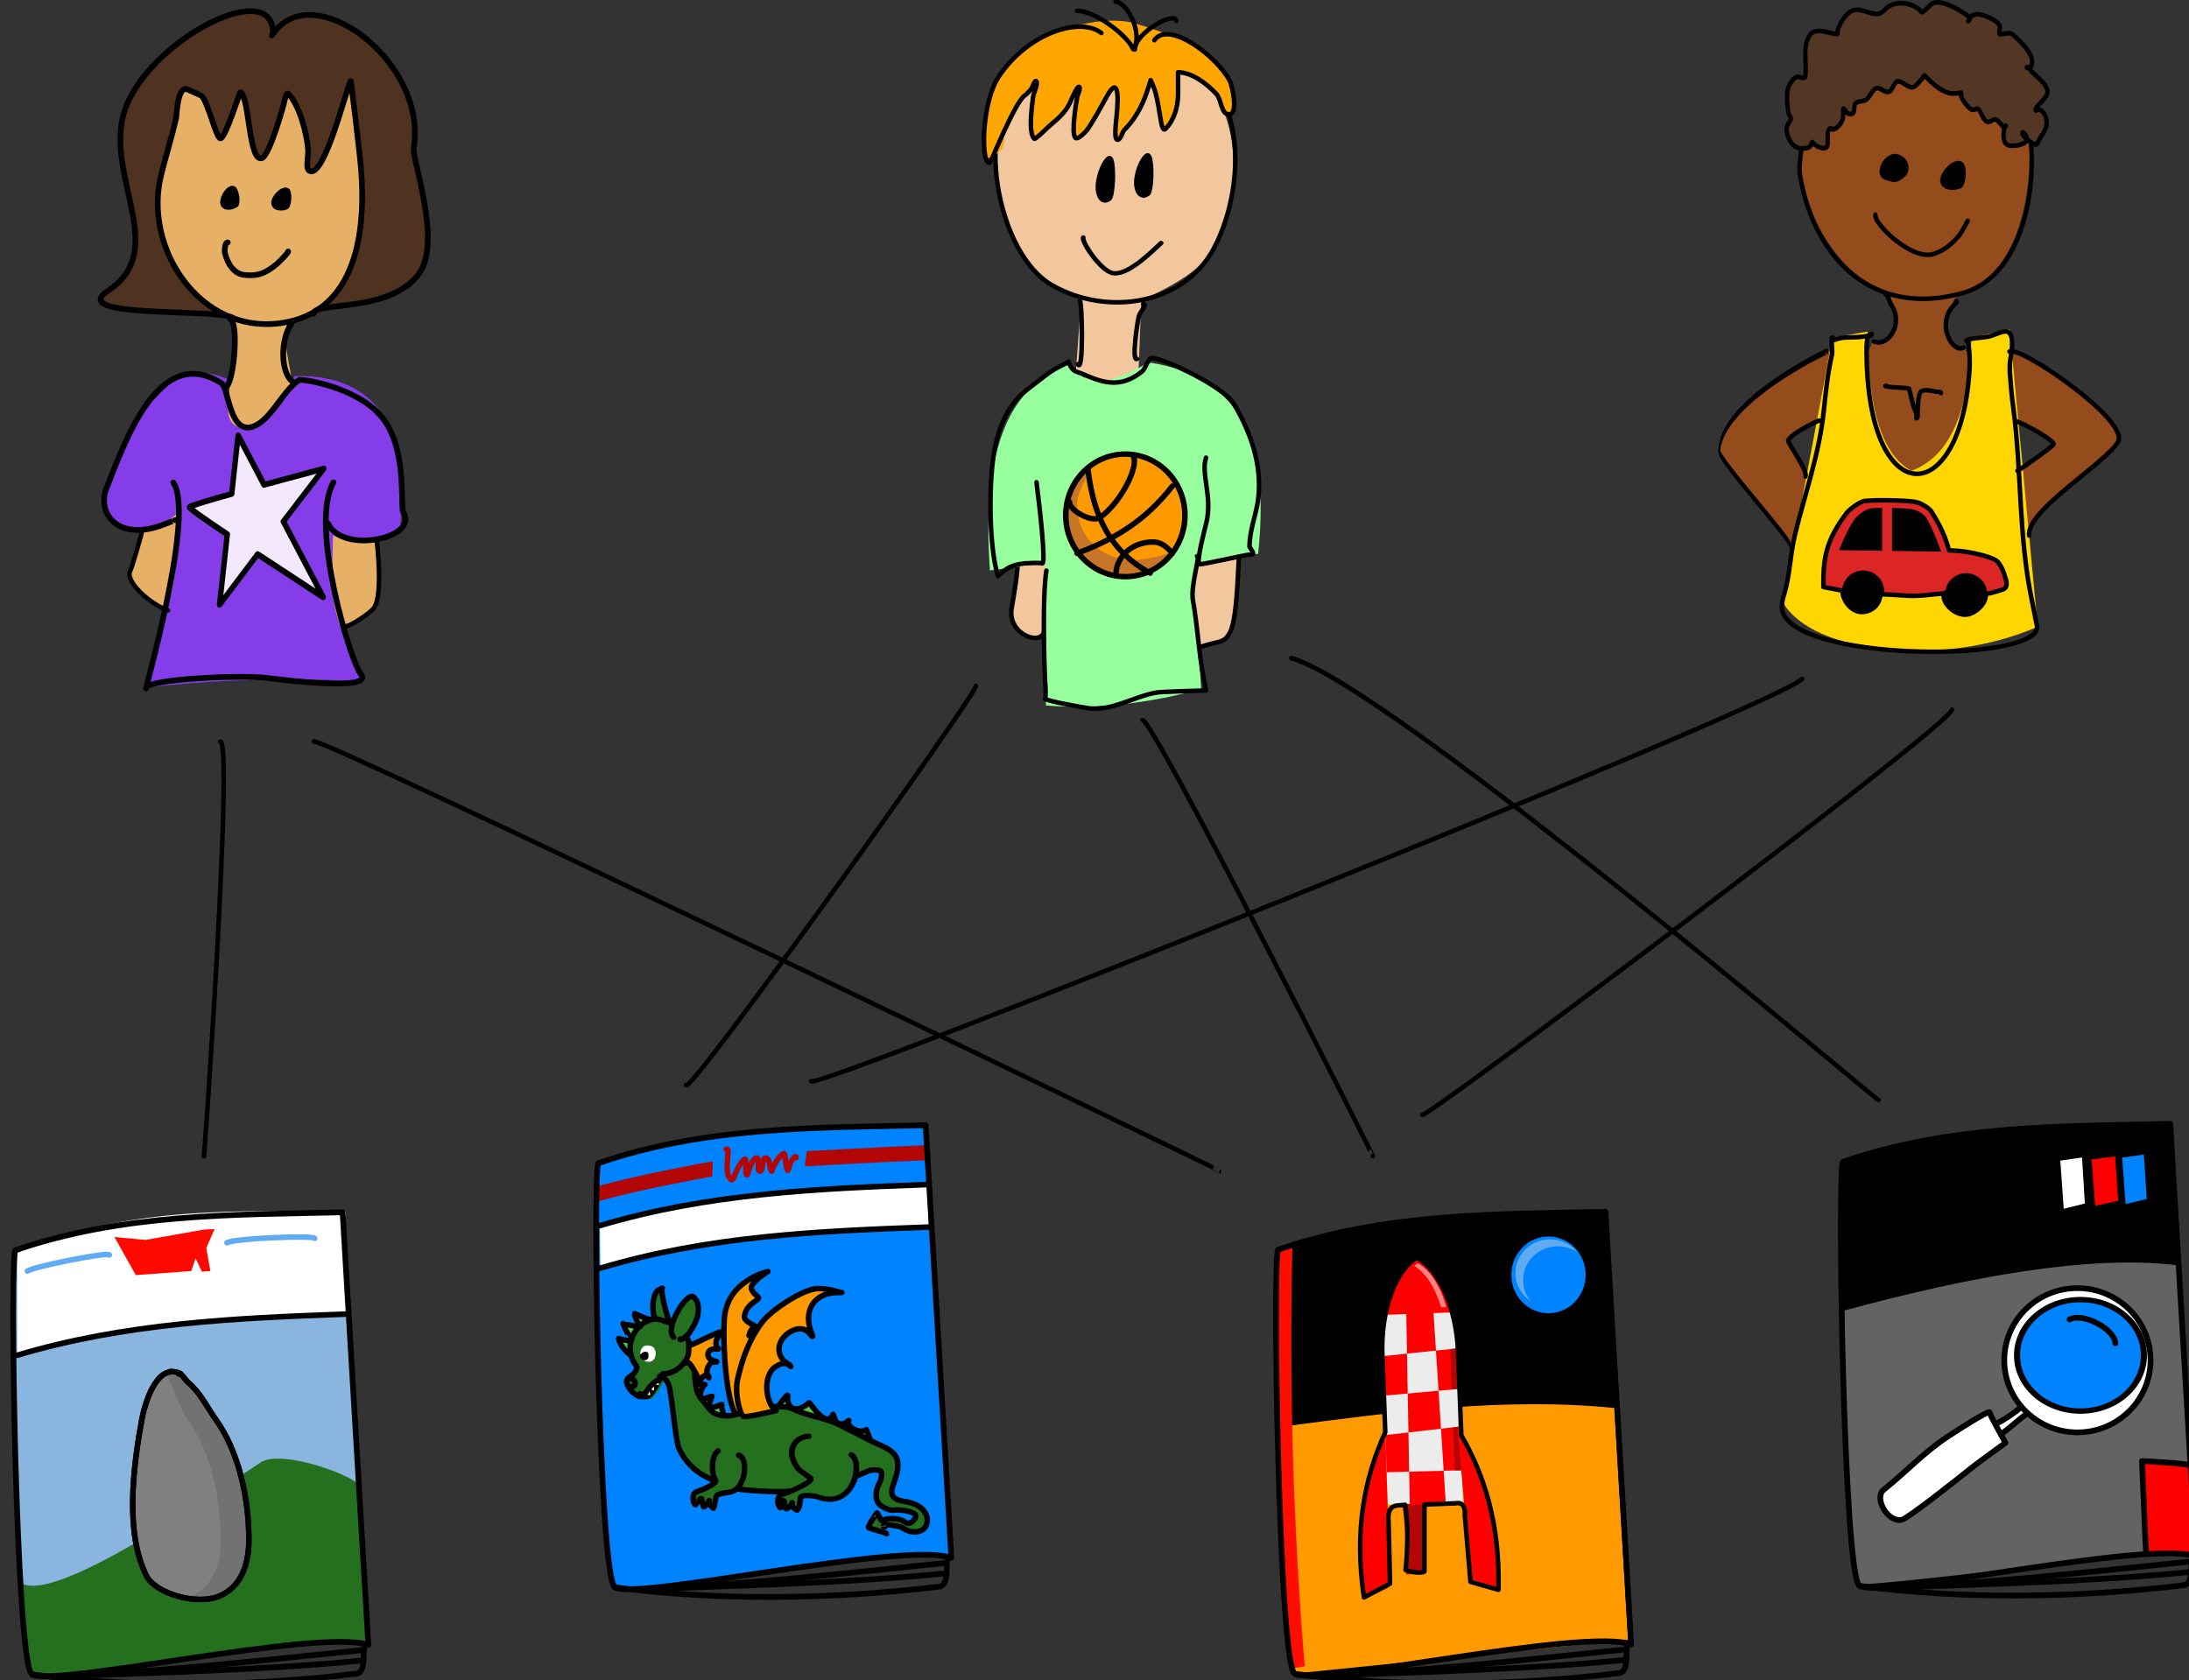 <?xml version="1.0" encoding="UTF-8" standalone="no"?>
<!-- Created with Inkscape (http://www.inkscape.org/) -->

<svg
   width="126.886mm"
   height="97.423mm"
   viewBox="0 0 126.886 97.423"
   version="1.1"
   id="svg19819"
   inkscape:version="1.1.1 (3bf5ae0d25, 2021-09-20)"
   sodipodi:docname="2022-DE-06-itsinformatics.svg"
   xmlns:inkscape="http://www.inkscape.org/namespaces/inkscape"
   xmlns:sodipodi="http://sodipodi.sourceforge.net/DTD/sodipodi-0.dtd"
   xmlns="http://www.w3.org/2000/svg"
   xmlns:svg="http://www.w3.org/2000/svg"
   xmlns:serif="http://www.serif.com/">
  <rect x="0" y="0" width="126.886" height="97.423" fill="#333333" stroke="none"/>
  <sodipodi:namedview
     id="namedview19821"
     pagecolor="#ffffff"
     bordercolor="#666666"
     borderopacity="1.0"
     inkscape:pageshadow="2"
     inkscape:pageopacity="0.0"
     inkscape:pagecheckerboard="0"
     inkscape:document-units="mm"
     showgrid="false"
     inkscape:zoom="0.66368547"
     inkscape:cx="231.28426"
     inkscape:cy="299.08746"
     inkscape:window-width="1920"
     inkscape:window-height="1137"
     inkscape:window-x="-8"
     inkscape:window-y="-8"
     inkscape:window-maximized="1"
     inkscape:current-layer="layer1" />
  <defs
     id="defs19816" />
  <g
     inkscape:label="Ebene 1"
     inkscape:groupmode="layer"
     id="layer1"
     transform="translate(-43.796,-69.291)">
    <g
       transform="matrix(0.37,0,0,0.37,-795.658,-28.747)"
       id="g15923"
       style="clip-rule:evenodd;fill-rule:evenodd;stroke-linecap:round;stroke-linejoin:round;stroke-miterlimit:1.5">
      <path
         d="m 2549.38,350.275 c -0.27,-1.289 -11.13,-13.266 -11.1,-14.637 0.16,-7.79 16.92,-15.775 16.93,-15.671 l 28.4,0.079 c 1.68,-0.939 18.95,10.886 16.98,14.176 -2.02,3.39 -14.38,10.734 -13.91,14.649 0.54,4.549 -37.3,1.404 -37.3,1.404 z m 35.47,-11.544 c 0.65,-0.323 5.76,-3.936 5.68,-4.184 -0.32,-0.966 -5.67,-3.662 -5.73,-3.503 l -30.97,-0.172 c 0.02,-0.144 -4.32,1.941 -4.88,3.061 -0.2,0.418 3.16,4.763 2.68,5.725 z"
         style="fill:#954c1d"
         id="path15847" />
      <g
         transform="translate(1722.81,-358.054)"
         id="g15851">
        <path
           d="m 863.862,643.22 c 0.607,7.572 -0.618,22.054 -10.391,25.716 -3.558,1.332 -2.711,10.208 0.447,8.767 0.449,8.249 0.443,16.237 -7.433,19.717 -4.419,-0.846 -11.199,-12.382 -7.165,-20.767 3.129,1.465 5.343,-6.186 1.632,-7.915 -6.118,-2.851 -11.123,-9.872 -12.926,-17.943 -0.95,-4.25 5.01,-13.649 5.668,-17.172 1.152,-6.171 29.696,3.712 30.168,9.597 z"
           style="fill:#954c1d"
           id="path15849" />
      </g>
      <g
         transform="matrix(1.312,-0.015,0.007,0.62,1586.78,-92.636)"
         id="g15855">
        <path
           d="m 750.495,642.558 c 0.36,-0.241 0.575,-1.672 0.643,-3.121 0.068,-1.45 -0.092,-2.873 -0.238,-3.236 -0.942,-2.339 -3.231,2.611 -2.755,5.029 0.179,0.906 0.508,1.555 1.282,1.684 0.408,0.068 0.719,-0.123 1.068,-0.356 z"
           id="path15853" />
      </g>
      <g
         transform="matrix(1.142,-0.647,0.305,0.539,1514.39,431.638)"
         id="g15859">
        <path
           d="m 750.495,642.558 c 0.36,-0.241 0.808,-1.325 0.876,-2.775 0.068,-1.449 -0.377,-2.591 -0.56,-2.936 -1.288,-2.435 -4.026,1.722 -2.666,4.383 0.42,0.823 0.508,1.555 1.282,1.684 0.408,0.068 0.719,-0.123 1.068,-0.356 z"
           id="path15857" />
      </g>
      <g
         transform="translate(1722.81,-358.054)"
         id="g15863">
        <path
           d="m 863.862,643.22 c 1.4,7.467 -0.342,22.899 -10.391,25.716 -13.836,3.878 -23.087,-5.137 -25.445,-18.141 -0.777,-4.285 2.794,-15.031 5.668,-17.172"
           style="fill:none;stroke:#000000;stroke-width:0.71px"
           id="path15861" />
      </g>
      <g
         transform="matrix(1.036,0,0,1.114,1693.13,-430.298)"
         id="g15867">
        <path
           d="m 858.996,641.801 c -0.137,-0.363 -0.968,2.415 0.424,2.763 0.697,0.174 2.115,-0.018 2.657,-0.559 0.414,-0.415 -0.396,-1.422 -0.559,-1.259 -0.385,0.384 1.7,1.837 2.097,1.678 0.237,-0.095 0.288,-0.516 0.419,-0.699 0.774,-1.084 1.629,-2.132 0.769,-3.565 -0.186,-0.311 -0.468,-0.568 -0.839,-0.629 -0.162,-0.028 -0.489,0.234 -0.489,0.069 0,-0.628 1.661,-1.555 1.809,-2.444 0.167,-1 -1.725,-2.36 -2.368,-2.938 -0.247,-0.222 -0.535,-0.864 -0.769,-0.629 -0.087,0.086 0.409,0.259 0.629,-0.07 0.182,-0.273 0.18,-0.729 0.14,-1.049 -0.147,-1.175 -2.105,-2.89 -3.006,-3.565 -0.463,-0.347 -1.699,0.188 -1.888,0 -0.12,-0.12 0.168,-0.99 0,-1.258 -0.363,-0.581 -1.7,-1.155 -2.307,-1.329 -0.702,-0.2 -1.166,-0.325 -1.817,0 -0.284,0.142 -0.784,0.993 -0.559,0.769 0.513,-0.513 -0.66,-1.119 -0.909,-1.258 -0.914,-0.508 -2.165,-1.167 -3.216,-1.328 -0.921,-0.142 -1.262,-0.066 -1.887,0.559 -0.067,0.067 -0.946,0.872 -1.049,0.769 -1.174,-1.174 -3.184,-1.674 -4.824,-0.909 -0.61,0.285 -1.049,0.993 -1.677,1.119 -1.167,0.233 -2.475,-0.783 -3.775,-0.49 -0.861,0.194 -1.642,1.164 -2.027,1.888 -0.142,0.266 -0.304,0.619 -0.42,0.909 -0.07,0.174 0.118,0.559 -0.07,0.559 -1.042,0 -3.166,-1.012 -4.045,0.044 -1.313,1.575 -0.515,4.055 -0.778,5.898 -0.069,0.477 -0.88,0.043 -1.119,0.07 -0.485,0.054 -0.752,0.413 -1.048,0.769 -0.87,1.043 -0.581,2.986 -0.42,4.194 0.052,0.387 0.566,0.794 0.35,1.119 -0.369,0.553 -0.739,0.971 -0.56,1.747 0.184,0.795 0.54,1.468 1.213,1.949 0.494,0.352 1.585,0.372 2.143,0.148 0.277,-0.11 0.426,-0.966 0.559,-0.699 0.209,0.418 1.362,0.968 1.958,0.769 0.687,-0.229 -0.082,-2.252 0.629,-2.726 0.183,-0.122 0.348,0.175 0.489,0.14 0.618,-0.155 1.12,-0.703 1.398,-1.259 0.159,-0.318 0.14,-0.919 0.14,-1.258 0,-0.142 -0.03,-0.519 0.07,-0.419 0.399,0.399 0.574,1 1.328,0.699 0.391,-0.157 0.17,-1.066 0.42,-1.398 0.289,-0.387 1.221,-0.255 1.677,-0.56 0.541,-0.36 0.914,-1.451 1.538,-1.607 0.639,-0.16 1.335,0.852 2.027,0.419 0.504,-0.315 0.656,-1.51 1.329,-1.398 0.693,0.115 1.415,0.924 2.097,0.839 0.508,-0.064 0.986,-0.81 1.398,-1.119 0.054,-0.041 0.353,-0.625 0.419,-0.559 1,0.999 2.203,2.123 3.775,2.517 0.566,0.141 1.748,-0.07 1.748,-0.07 0,0 -0.051,0.498 0.07,0.699 0.36,0.6 0.888,1.353 1.538,1.678 0.328,0.164 0.728,-0.195 0.839,-0.14 0.617,0.308 0.701,1.371 1.328,1.747 0.675,0.406 0.974,-0.374 1.468,-0.209 0.372,0.124 0.925,0.855 1.188,1.118 z"
           style="fill:#533724"
           id="path15865" />
      </g>
      <g
         transform="matrix(1.036,0,0,1.114,1693.13,-430.298)"
         id="g15871">
        <path
           d="m 858.996,641.801 c -0.137,-0.363 -0.968,2.415 0.424,2.763 0.697,0.174 2.115,-0.018 2.657,-0.559 0.414,-0.415 -0.396,-1.422 -0.559,-1.259 -0.385,0.384 1.7,1.837 2.097,1.678 0.237,-0.095 0.288,-0.516 0.419,-0.699 0.774,-1.084 1.629,-2.132 0.769,-3.565 -0.186,-0.311 -0.468,-0.568 -0.839,-0.629 -0.162,-0.028 -0.489,0.234 -0.489,0.069 0,-0.628 1.661,-1.555 1.809,-2.444 0.167,-1 -1.725,-2.36 -2.368,-2.938 -0.247,-0.222 -0.535,-0.864 -0.769,-0.629 -0.087,0.086 0.409,0.259 0.629,-0.07 0.182,-0.273 0.18,-0.729 0.14,-1.049 -0.147,-1.175 -2.105,-2.89 -3.006,-3.565 -0.463,-0.347 -1.699,0.188 -1.888,0 -0.12,-0.12 0.168,-0.99 0,-1.258 -0.363,-0.581 -1.7,-1.155 -2.307,-1.329 -0.702,-0.2 -1.166,-0.325 -1.817,0 -0.284,0.142 -0.784,0.993 -0.559,0.769 0.513,-0.513 -0.66,-1.119 -0.909,-1.258 -0.914,-0.508 -2.165,-1.167 -3.216,-1.328 -0.921,-0.142 -1.262,-0.066 -1.887,0.559 -0.067,0.067 -0.946,0.872 -1.049,0.769 -1.174,-1.174 -3.184,-1.674 -4.824,-0.909 -0.61,0.285 -1.049,0.993 -1.677,1.119 -1.167,0.233 -2.475,-0.783 -3.775,-0.49 -0.861,0.194 -1.642,1.164 -2.027,1.888 -0.142,0.266 -0.304,0.619 -0.42,0.909 -0.07,0.174 0.118,0.559 -0.07,0.559 -1.042,0 -3.166,-1.012 -4.045,0.044 -1.313,1.575 -0.515,4.055 -0.778,5.898 -0.069,0.477 -0.88,0.043 -1.119,0.07 -0.485,0.054 -0.752,0.413 -1.048,0.769 -0.87,1.043 -0.581,2.986 -0.42,4.194 0.052,0.387 0.566,0.794 0.35,1.119 -0.369,0.553 -0.739,0.971 -0.56,1.747 0.184,0.795 0.54,1.468 1.213,1.949 0.494,0.352 1.585,0.372 2.143,0.148 0.277,-0.11 0.426,-0.966 0.559,-0.699 0.209,0.418 1.362,0.968 1.958,0.769 0.687,-0.229 -0.082,-2.252 0.629,-2.726 0.183,-0.122 0.348,0.175 0.489,0.14 0.618,-0.155 1.12,-0.703 1.398,-1.259 0.159,-0.318 0.14,-0.919 0.14,-1.258 0,-0.142 -0.03,-0.519 0.07,-0.419 0.399,0.399 0.574,1 1.328,0.699 0.391,-0.157 0.17,-1.066 0.42,-1.398 0.289,-0.387 1.221,-0.255 1.677,-0.56 0.541,-0.36 0.914,-1.451 1.538,-1.607 0.639,-0.16 1.335,0.852 2.027,0.419 0.504,-0.315 0.656,-1.51 1.329,-1.398 0.693,0.115 1.415,0.924 2.097,0.839 0.508,-0.064 0.986,-0.81 1.398,-1.119 0.054,-0.041 0.353,-0.625 0.419,-0.559 1,0.999 2.203,2.123 3.775,2.517 0.566,0.141 1.748,-0.07 1.748,-0.07 0,0 -0.051,0.498 0.07,0.699 0.36,0.6 0.888,1.353 1.538,1.678 0.328,0.164 0.728,-0.195 0.839,-0.14 0.617,0.308 0.701,1.371 1.328,1.747 0.675,0.406 0.974,-0.374 1.468,-0.209 0.372,0.124 0.925,0.855 1.188,1.118 z"
           style="fill:none;stroke:#000000;stroke-width:0.66px"
           id="path15869" />
      </g>
      <g
         transform="translate(1722.81,-358.054)"
         id="g15875">
        <path
           d="m 852.466,670.213 c 0.289,0.065 -0.624,0.796 -0.959,1.339 -1.948,3.166 0.709,6.863 2.101,5.926"
           style="fill:none;stroke:#000000;stroke-width:0.71px"
           id="path15873" />
      </g>
      <g
         transform="translate(1722.81,-358.054)"
         id="g15879">
        <path
           d="m 841.435,669.16 c 0.298,-0.115 0.605,1.31 0.703,1.438 2.257,2.964 -0.307,6.94 -2.601,5.916"
           style="fill:none;stroke:#000000;stroke-width:0.71px"
           id="path15877" />
      </g>
      <g
         transform="translate(1722.8,-358.861)"
         id="g15883">
        <path
           d="m 860.845,675.464 -6.008,1.242 c -0.351,10.48 -2.737,18.388 -9.392,20.897 -4.409,-2.36 -6.859,-9.253 -6.862,-21.817 l -5.512,0.943 -7.766,41.474 c 4.625,8.106 25.168,10.308 39.925,3.82 z"
           style="fill:#ffd600"
           id="path15881" />
      </g>
      <g
         transform="translate(1722.81,-358.054)"
         id="g15887">
        <path
           d="m 854.04,676.349 c 0.455,-0.13 0.567,3.228 0.52,4.132 -1.16,22.19 -15.629,22.998 -16.134,-1.257 -0.011,-0.542 -0.21,-4.506 0.732,-3.63 l 0.04,-0.239 c -0.211,0.347 -1.134,0.364 -1.428,0.413 -1.427,0.237 -3.135,-0.081 -4.338,0.52 -0.164,0.082 -0.285,-0.496 -0.434,-0.347 -0.163,0.163 0.09,2.214 0,2.603 -0.699,3.029 -0.97,5.784 -1.301,8.936 -0.703,6.675 -2.941,12.856 -4.512,19.346 -0.735,3.042 -0.782,6.2 -1.648,9.196 0,0 -0.723,1.853 -0.195,3.105 3.29,7.799 41.771,7.656 39.704,1.678 l -0.729,-3.655 c -2.129,-10.023 -1.583,-20.334 -2.95,-30.451 -0.239,-1.774 -0.401,-3.594 -0.52,-5.379 v -1.388 c 0.046,-0.739 1.226,-5.381 -0.955,-4.945 -0.837,0.167 -1.592,0.604 -2.429,0.781 -0.993,0.209 -2.147,0.18 -3.113,0.455 z"
           style="fill:none;stroke:#000000;stroke-width:0.71px"
           id="path15885" />
      </g>
      <g
         transform="translate(1722.81,-358.054)"
         id="g15891">
        <path
           d="m 860.803,678.101 c 1.685,-0.939 18.948,10.885 16.983,14.176 -2.025,3.389 -14.382,10.733 -13.912,14.648"
           style="fill:none;stroke:#000000;stroke-width:0.71px"
           id="path15889" />
      </g>
      <g
         transform="matrix(0.325,0,0,1.02,2283.95,-371.576)"
         id="g15895">
        <path
           d="m 834.176,678.04 c -0.051,-0.102 -51.573,7.726 -52.065,15.364 -0.087,1.345 33.292,13.087 34.135,14.351"
           style="fill:none;stroke:#000000;stroke-width:0.94px"
           id="path15893" />
      </g>
      <path
         d="m 2553.83,330.872 c 0.02,-0.144 -4.32,1.941 -4.88,3.061 -0.2,0.418 3.16,4.763 2.68,5.725"
         style="fill:none;stroke:#000000;stroke-width:0.71px"
         id="path15897" />
      <g
         transform="translate(1722.81,-358.054)"
         id="g15901">
        <path
           d="m 854.251,657.613 c 0.086,-0.152 -0.88,1.713 -1.262,2.19 -1.073,1.342 -2.32,2.428 -4.055,3.006 -2.588,0.863 -6.599,-2.352 -8.039,-4.124 -0.472,-0.581 -1.118,-1.268 -1.118,-2.027"
           style="fill:none;stroke:#000000;stroke-width:0.71px"
           id="path15899" />
      </g>
      <g
         transform="translate(1722.81,-358.054)"
         id="g15905">
        <path
           d="m 850.051,684.625 c 0.03,-0.311 -0.439,-0.167 -0.61,-0.21 -0.62,-0.155 -2.101,-0.435 -2.474,-0.062 -0.556,0.556 -0.518,2.581 -0.557,3.278 -0.011,0.21 0.074,0.73 -0.123,0.927 -0.147,0.147 -0.012,-0.417 -0.062,-0.618 -0.084,-0.334 -0.25,-0.666 -0.371,-0.99 -0.366,-0.975 -0.474,-2.04 -0.804,-3.03 -0.042,-0.124 -2.605,-0.207 -2.845,-0.247 -0.065,-0.011 -1.355,-0.186 -0.68,-0.186"
           style="fill:none;stroke:#000000;stroke-width:0.71px"
           id="path15903" />
      </g>
      <g
         transform="matrix(0.59,0,0,0.59,2013.92,-51.597)"
         id="g15919">
        <g
           transform="translate(-102.811,24.054)"
           id="g15909">
          <path
             d="m 1024,669.407 c 0,-0.098 -5.02,-1.013 -5.02,-1.013 -0.06,-7.309 0.45,-12.158 6.25,-19.768 0.53,-0.698 3.3,-2.94 4.76,-3.096 2.87,-0.304 10.35,-0.212 13.28,0.248 1.65,0.257 3.79,1.687 4.32,2.509 2.24,3.44 3.85,6.907 4.74,10.405 0,0 -0.04,-0.11 3.12,0.174 2.33,0.209 8.61,1.433 9.84,2.868 0.78,0.902 1.51,2.327 2.17,4.761 0.32,1.482 0.13,2.126 -0.79,2.545 -0.35,0.155 -2.22,0.709 -3.48,1.017 l -0.03,0.008 c -0.45,0.11 -1.13,-0.097 -1.11,0.041 0.45,2.622 -3.04,5.768 -5.61,5.637 -3.03,-0.155 -6.05,-3.253 -5.48,-5.691 0.05,-0.213 0.43,-0.088 0,0 v 0.025 c -3.15,0.27 -6.44,0.815 -9.63,0.624 -2.18,-0.13 -7.25,-0.486 -7.25,-0.324 0,1.925 -1.6,4.582 -4.89,4.647 -2.7,0.053 -5.08,-2.959 -5.19,-5.617 z"
             id="path15907" />
        </g>
        <g
           transform="matrix(2.144,0,0,2.144,-873.504,-840.897)"
           id="g15913">
          <path
             d="m 849.794,716.084 c -1.506,0.29 -3.004,0.38 -4.495,0.291 -1.016,-0.06 -2.028,-0.204 -3.037,-0.425 0.005,-0.068 0.008,-0.136 0.008,-0.205 0,-1.443 -1.172,-2.615 -2.615,-2.615 -1.443,0 -2.614,1.172 -2.614,2.615 0,0.037 10e-4,0.075 0.002,0.112 l -2.168,-0.558 c -0.03,-3.409 0.21,-5.672 2.916,-9.221 0.248,-0.326 1.537,-1.372 2.221,-1.445 1.337,-0.142 4.827,-0.099 6.195,0.116 0.767,0.12 1.766,0.787 2.015,1.17 1.044,1.605 1.796,3.222 2.209,4.854 0,0 -0.017,-0.051 1.458,0.081 1.085,0.098 4.015,0.669 4.591,1.338 0.362,0.421 0.701,1.086 1.013,2.221 0.149,0.691 0.059,0.992 -0.372,1.187 -0.219,0.099 -1.782,0.548 -2.099,0.573 10e-4,-0.03 10e-4,-0.059 10e-4,-0.088 0,-1.443 -1.171,-2.615 -2.614,-2.615 -1.443,0 -2.615,1.172 -2.615,2.614 z m -6.558,-10.706 c 0.985,0.019 1.959,0.075 2.515,0.165 0.648,0.104 1.49,0.685 1.7,1.019 0.88,1.397 1.862,4.226 1.862,4.226 l -6.077,-0.083 z m -1.235,-0.005 v 5.316 l -5.335,-0.073 c 0,0 0.951,-2.511 1.989,-3.916 0.209,-0.284 1.296,-1.195 1.873,-1.258 0.351,-0.038 0.878,-0.061 1.473,-0.069 z"
             style="fill:#dc2525"
             id="path15911" />
        </g>
        <g
           transform="translate(-102.811,24.054)"
           id="g15917">
          <path
             d="m 1024,669.407 c 0,-0.098 -5.02,-1.013 -5.02,-1.013 -0.06,-7.309 0.45,-12.158 6.25,-19.768 0.53,-0.698 3.3,-2.94 4.76,-3.096 2.87,-0.304 10.35,-0.212 13.28,0.248 1.65,0.257 3.79,1.687 4.32,2.509 2.24,3.44 3.85,6.907 4.74,10.405 0,0 -0.04,-0.11 3.12,0.174 2.33,0.209 8.61,1.433 9.84,2.868 0.78,0.902 1.51,2.327 2.17,4.761 0.32,1.482 0.13,2.126 -0.79,2.545 -0.35,0.155 -2.22,0.709 -3.48,1.017 l -0.03,0.008 c -0.45,0.11 -1.13,-0.097 -1.11,0.041 0.45,2.622 -3.04,5.768 -5.61,5.637 -3.03,-0.155 -6.05,-3.253 -5.48,-5.691 0.05,-0.213 0.43,-0.088 0,0 v 0.025 c -3.15,0.27 -6.44,0.815 -9.63,0.624 -2.18,-0.13 -7.25,-0.486 -7.25,-0.324 0,1.925 -1.6,4.582 -4.89,4.647 -2.7,0.053 -5.08,-2.959 -5.19,-5.617 z"
             style="fill:none;stroke:#000000;stroke-width:1.21px"
             id="path15915" />
        </g>
      </g>
      <path
         d="m 2584.8,331.044 c 0.06,-0.159 5.41,2.537 5.73,3.503 0.08,0.248 -5.03,3.861 -5.68,4.184"
         style="fill:none;stroke:#000000;stroke-width:0.71px"
         id="path15921" />
    </g>
    <g
       transform="matrix(0.265,0,0,0.265,-34.132,-205.62)"
       id="g15993"
       style="clip-rule:evenodd;fill-rule:evenodd;stroke-linecap:round;stroke-linejoin:round;stroke-miterlimit:1.5">
      <g
         transform="matrix(1.399,0,0,1.399,-2986.69,674.35)"
         id="g15927">
        <path
           d="m 2367.24,342.657 c 0.19,-0.303 -1.54,5.647 -1.78,6.07 -0.94,1.685 3.09,5.28 5.89,6.229 1.38,0.467 1.38,0.467 27.96,2.44 0.51,0 3.57,-1.932 4.22,-2.806 1.5,-2.006 0.46,-10.459 0.46,-10.459 -12.48,-13.717 -24.81,-19.103 -36.75,-1.474 z"
           style="fill:#e6b067"
           id="path15925" />
      </g>
      <g
         transform="matrix(1.399,0,0,1.399,-602.751,178.053)"
         id="g15931">
        <path
           d="m 697.666,720.873 c 0,0 -14.601,-1.329 -33.714,0.899 3.561,-14.634 4.718,-13.806 5.135,-27.677 -3.326,3.904 -9.15,4.154 -12.051,-0.834 3.042,-6.602 3.365,-12.441 9.432,-17.828 3.034,-3.495 6.553,-3.464 10.293,-1.83 -2.086,12.518 8.544,7.367 10.282,-0.538 14.457,-0.401 18.037,10.45 16.552,23.585 -2.803,3.062 -6.423,3.019 -10.473,1.344 -0.32,11.92 -0.501,10.269 4.544,22.879 z"
           style="fill:#853ce9"
           id="path15929" />
      </g>
      <g
         transform="matrix(1.399,0,0,1.382,-602.751,188.468)"
         id="g15935">
        <path
           d="m 677.754,664.349 c -3.105,-1.492 -26.467,-0.241 -19.758,-4.675 9.304,-6.149 -0.005,-17.079 2.227,-27.007 2.502,-11.132 23.525,-22.49 23.714,-13.341 0.896,-4.364 8.522,-4.165 13.499,0.184 4.991,4.362 8.955,9.381 8.28,17.958 -0.12,1.52 4.305,14.243 1.018,19.314 -4.225,6.518 -26.827,8.601 -28.98,7.567 z"
           style="fill:#4f3220"
           id="path15933" />
      </g>
      <g
         transform="matrix(1.399,0,0,1.399,-602.751,178.053)"
         id="g15939">
        <path
           d="m 695.945,627.292 c 0,0 1.266,10.021 1.536,13.25 0.756,9.073 -0.409,21.118 -10.81,23.913 -2.468,0.663 0.359,8.508 -0.097,9.873 -1.774,5.304 -11.097,11.041 -9.78,1.988 0.121,-0.834 1.258,-12.082 0.486,-12.379 -8.271,-3.183 -13.293,-13.326 -11.034,-22.363 0.731,-2.923 1.64,-5.815 2.323,-8.777 0.122,-0.525 0.171,-4.646 1.549,-4.646 0,0 1.59,0.666 2.323,1.033 1.036,0.517 2.424,6.936 3.098,6.711 0.857,-0.285 2.985,-7.284 3.098,-7.228 1.413,0.707 1.275,11.019 3.355,10.326 1.181,-0.394 3.377,-8.107 3.614,-9.293 0.061,-0.304 0.297,-0.994 0.517,-0.775 1.798,1.799 2.908,6.321 3.097,8.777 0.087,1.128 -0.615,3.356 0.516,3.356 2.619,0 6.344,-16.717 6.209,-13.766 z"
           style="fill:#e6b067"
           id="path15937" />
      </g>
      <g
         transform="matrix(1.399,0,0,1.399,-602.751,178.053)"
         id="g15943">
        <path
           d="m 677.413,663.928 c -3.104,-1.492 -26.126,0.18 -19.417,-4.254 9.304,-6.149 -0.005,-17.079 2.227,-27.007 2.502,-11.132 23.323,-22.47 23.512,-13.322 0,0 -0.517,0.984 0.095,0.101 2.97,-4.287 8.769,-3.367 13.68,0.278 5.187,3.85 9.383,10.74 8.206,17.744 -0.252,1.503 4.305,14.243 1.018,19.314 -4.225,6.518 -16.734,4.574 -16.646,6.517"
           style="fill:none;stroke:#000000;stroke-width:0.89px"
           id="path15941" />
      </g>
      <g
         transform="matrix(1.399,0,0,1.399,-602.751,178.053)"
         id="g15947">
        <path
           d="m 695.945,627.292 c 0,0 1.266,10.021 1.536,13.25 0.798,9.58 -0.501,22.645 -12.649,24.264 -12.475,1.664 -21.472,-11.686 -18.586,-23.232 0.731,-2.923 1.64,-5.815 2.323,-8.777 0.122,-0.525 0.171,-4.646 1.549,-4.646 0,0 1.59,0.666 2.323,1.033 1.036,0.517 2.424,6.936 3.098,6.711 0.857,-0.285 2.985,-7.284 3.098,-7.228 1.413,0.707 1.275,11.019 3.355,10.326 1.181,-0.394 3.377,-8.107 3.614,-9.293 0.061,-0.304 0.297,-0.994 0.517,-0.775 1.798,1.799 2.908,6.321 3.097,8.777 0.087,1.128 -0.615,3.356 0.516,3.356 2.619,0 6.344,-16.717 6.209,-13.766 z"
           style="fill:none;stroke:#000000;stroke-width:0.89px"
           id="path15945" />
      </g>
      <g
         transform="matrix(1.399,0,0,1.399,-602.751,178.053)"
         id="g15951">
        <path
           d="m 686.627,664.851 c -1.767,2.401 -1.787,7.752 0.246,9.156"
           style="fill:none;stroke:#000000;stroke-width:0.89px"
           id="path15949" />
      </g>
      <g
         transform="matrix(1.399,0,0,1.399,-602.751,178.053)"
         id="g15955">
        <path
           d="m 676.979,664.086 c 1.429,0.492 0.68,9.211 -0.405,10.483"
           style="fill:none;stroke:#000000;stroke-width:0.89px"
           id="path15953" />
      </g>
      <g
         transform="matrix(1.399,0,0,1.399,-602.751,178.053)"
         id="g15959">
        <path
           d="m 668.408,695.578 c 0.038,-0.003 -2.073,0.914 -3.472,1.253 -6.117,1.486 -8.646,-2.776 -7.247,-6.229 2.748,-6.785 8.028,-22.777 17.97,-16.422 1.232,0.787 1.218,8.68 5.405,6.587 2.551,-1.276 4.183,-5.378 6.756,-7.094 0.272,-0.181 8.981,0.983 12.931,5.808 3.844,4.694 2.93,13.025 3.284,14.798 2.769,4.088 -9.433,6.749 -11.706,1.829"
           style="fill:none;stroke:#000000;stroke-width:0.89px"
           id="path15957" />
      </g>
      <g
         transform="matrix(1.399,0,0,1.399,-602.751,178.053)"
         id="g15963">
        <path
           d="m 693.181,689.684 c -3.877,6.756 2.791,28.229 4.262,29.976 2.261,2.686 -11.468,1.015 -14.698,0.611 -4.133,-0.516 -18.303,0.179 -18.793,1.501 -0.928,2.507 7.78,-26.739 4.19,-32.057"
           style="fill:none;stroke:#000000;stroke-width:0.89px"
           id="path15961" />
      </g>
      <g
         transform="matrix(1.399,0,0,1.399,-2986.69,674.35)"
         id="g15967">
        <path
           d="m 2367.24,342.657 c 0.19,-0.303 -1.54,5.647 -1.78,6.07 -0.94,1.685 3.09,5.28 5.89,6.229"
           style="fill:none;stroke:#000000;stroke-width:0.71px"
           id="path15965" />
      </g>
      <g
         transform="matrix(1.399,0,0,1.399,-2986.69,674.35)"
         id="g15971">
        <path
           d="m 2403.99,344.131 c 0,0 1.04,8.453 -0.46,10.459 -0.65,0.874 -3.71,2.806 -4.22,2.806"
           style="fill:none;stroke:#000000;stroke-width:0.71px"
           id="path15969" />
      </g>
      <g
         transform="matrix(1.399,0,0,1.399,-602.751,178.053)"
         id="g15975">
        <path
           d="m 686.087,653.581 c 0.223,0.005 -1.417,1.687 -1.792,1.987 -1.66,1.328 -2.717,1.902 -4.956,1.699 -1.763,-0.16 -2.719,-1.812 -3.116,-3.399 -0.098,-0.393 -0.045,-1.699 0.425,-1.699"
           style="fill:none;stroke:#000000;stroke-width:0.89px"
           id="path15973" />
      </g>
      <g
         transform="matrix(1.439,-0.017,0.008,0.685,-728.217,655.798)"
         id="g15979">
        <path
           d="m 750.495,642.558 c 0.36,-0.241 0.575,-1.672 0.643,-3.121 0.068,-1.45 -0.092,-2.873 -0.238,-3.236 -0.942,-2.339 -3.231,2.611 -2.755,5.029 0.179,0.906 0.508,1.555 1.282,1.684 0.408,0.068 0.719,-0.123 1.068,-0.356 z"
           id="path15977" />
      </g>
      <g
         transform="matrix(1.404,-0.318,0.151,0.668,-804.746,892.099)"
         id="g15983">
        <path
           d="m 750.495,642.558 c 0.36,-0.241 0.575,-1.672 0.643,-3.121 0.068,-1.45 -0.092,-2.873 -0.238,-3.236 -0.942,-2.339 -3.231,2.611 -2.755,5.029 0.179,0.906 0.508,1.555 1.282,1.684 0.408,0.068 0.719,-0.123 1.068,-0.356 z"
           id="path15981" />
      </g>
      <g
         transform="matrix(1.392,0.36,-0.399,1.545,-314.481,-182.134)"
         id="g15987">
        <path
           d="m 680.926,709.153 -3.68,8.016 -1.542,-9.615 c -3.756,-1.171 -6.646,-2.148 -6.603,-2.321 0.045,-0.181 2.558,-1.554 5.717,-3.199 l -1.28,-7.981 5.704,5.665 8.175,-4.186 -3.943,8.389 8.751,8.692 z m 2.536,-5.244 0.009,0.018 0.003,-0.006 z"
           style="fill:#f4e8fc"
           id="path15985" />
      </g>
      <g
         transform="matrix(1.392,0.36,-0.399,1.545,-314.481,-182.134)"
         id="g15991">
        <path
           d="m 680.926,709.153 -3.68,8.016 -1.542,-9.615 c -3.756,-1.171 -6.646,-2.148 -6.603,-2.321 0.045,-0.181 2.558,-1.554 5.717,-3.199 l -1.28,-7.981 5.704,5.665 8.175,-4.186 -3.943,8.389 8.751,8.692 z m 2.536,-5.244 0.009,0.018 0.003,-0.006 z"
           style="fill:none;stroke:#000000;stroke-width:0.82px"
           id="path15989" />
      </g>
    </g>
    <g
       transform="matrix(0.265,0,0,0.265,-190.621,-15.583)"
       id="g16065"
       style="clip-rule:evenodd;fill-rule:evenodd;stroke-linecap:round;stroke-linejoin:round;stroke-miterlimit:1.5">
      <g
         transform="translate(-2.27948e-5,-0.065)"
         id="g15997">
        <path
           d="m 1359.3,566.146 c -24.03,0.549 -48.14,0.239 -71.54,8.29 -1.38,-0.686 0.08,90.768 3.58,92.794 4.96,2.868 62.81,-10.141 73.59,-6.447 z"
           id="path15995" />
      </g>
      <path
         d="m 1360.73,597.066 4.57,64.138 c 1.03,-3.647 -53.5,4.487 -74.66,5.8 -2.75,-21.254 -2.73,-38.263 -2.61,-60.022 27.16,-7.395 53.52,-12.226 72.7,-9.916 z"
         style="fill:#636363"
         id="path15999" />
      <g
         transform="translate(1.04,-0.627)"
         id="g16003">
        <path
           d="m 1362.97,641.703 -10.81,-0.773 0.79,19.573 11.1,0.121 z"
           style="fill:#ff0000"
           id="path16001" />
      </g>
      <path
         d="m 1363.77,640.968 c -0.28,-0.586 -10.65,-1.047 -10.65,-1.047 l 0.76,17.567 0.13,2.355"
         style="fill:none;stroke:#000000;stroke-width:1.25px"
         id="path16005" />
      <g
         transform="translate(2.595,-1.683)"
         id="g16009">
        <path
           d="m 1324.16,629.735 c -2.26,-2.721 -3.61,-6.198 -3.61,-9.985 0,-8.711 7.16,-15.783 15.99,-15.783 8.83,0 16,7.072 16,15.783 0,8.711 -7.17,15.783 -16,15.783 -4.32,0 -8.24,-1.692 -11.12,-4.441 -1.64,1.303 -4.49,3.625 -5.8,4.625 0.63,1.137 1.12,2 1.04,1.906 0,0 -5.82,4.197 -7.23,5.325 -3.91,3.128 -14.11,11.207 -15.44,11.497 -3.08,0.673 -6.16,-4.778 -3.97,-6.553 5.33,-4.309 8.68,-8.081 13.83,-11.514 1.92,-1.285 9.27,-6.03 9.36,-5.42 0.02,0.139 0.43,1.268 0.92,2.393 0.91,-0.333 4.13,-2.263 6.03,-3.616 z"
           style="fill:#ffffff"
           id="path16007" />
      </g>
      <g
         transform="matrix(0.951,0,0,0.938,63.752,33.172)"
         id="g16013">
        <circle
           cx="1340.95"
           cy="623.342"
           r="16.821"
           style="fill:none;stroke:#000000;stroke-width:1.32px"
           id="circle16011" />
      </g>
      <g
         transform="matrix(0.825,0,0,0.725,233.384,164.867)"
         id="g16017">
        <circle
           cx="1340.95"
           cy="623.342"
           r="16.821"
           style="fill:#0083ff"
           id="circle16015" />
      </g>
      <g
         transform="matrix(0.825,0,0,0.725,233.384,164.867)"
         id="g16021">
        <circle
           cx="1340.95"
           cy="623.342"
           r="16.821"
           style="fill:none;stroke:#000000;stroke-width:1.61px"
           id="circle16019" />
      </g>
      <g
         transform="translate(2.595,-1.683)"
         id="g16025">
        <path
           d="m 1325.06,631.487 c 0.04,-0.233 -4.54,3.809 -5.39,4.234"
           style="fill:none;stroke:#000000;stroke-width:1.25px"
           id="path16023" />
      </g>
      <g
         transform="translate(2.595,-1.683)"
         id="g16029">
        <path
           d="m 1323.88,629.675 c 0.86,0.014 -3.81,3.153 -5.34,3.81"
           style="fill:none;stroke:#000000;stroke-width:1.25px"
           id="path16027" />
      </g>
      <g
         transform="translate(2.595,-1.683)"
         id="g16033">
        <path
           d="m 1313.43,642.948 c 1.41,-1.128 7.23,-5.325 7.23,-5.325 0.2,0.241 -3.32,-5.853 -3.45,-6.665 -0.09,-0.61 -7.44,4.135 -9.36,5.42 -5.15,3.433 -8.5,7.205 -13.83,11.514 -2.19,1.775 0.89,7.226 3.97,6.553 1.33,-0.29 11.53,-8.369 15.44,-11.497 z"
           style="fill:none;stroke:#000000;stroke-width:1.25px"
           id="path16031" />
      </g>
      <g
         transform="translate(2.595,-1.683)"
         id="g16037">
        <path
           d="m 1318.32,633.313 1.28,2.364"
           style="fill:none"
           id="path16035" />
      </g>
      <g
         transform="translate(2.595,-1.683)"
         id="g16041">
        <path
           d="m 1344.72,615.859 c -0.2,-3.2 -7.12,-6.796 -10.03,-5.248"
           style="fill:none;stroke:#000000;stroke-width:1.25px"
           id="path16039" />
      </g>
      <path
         d="m 1359.3,566.146 c -24.03,0.549 -48.14,0.239 -71.54,8.29 -1.38,-0.686 0.08,90.768 3.58,92.794 4.96,2.868 62.81,-10.141 73.59,-6.447 z"
         style="fill:none;stroke:#000000;stroke-width:1.25px"
         id="path16043" />
      <path
         d="m 1364.16,660.992 c -0.59,0.881 0.43,5.801 -1.83,6.076 -23.04,2.814 -48.49,3.199 -70.99,0.162"
         style="fill:none;stroke:#000000;stroke-width:1.25px"
         id="path16045" />
      <path
         d="m 1296.83,667.616 c 21.88,-0.827 46.29,-3.607 66.79,-5.703"
         style="fill:none;stroke:#000000;stroke-width:1.25px"
         id="path16047" />
      <g
         transform="translate(0.118,1.709)"
         id="g16051">
        <path
           d="m 1295.52,666.014 c 21.88,-0.828 47.7,-1.467 68.2,-3.563"
           style="fill:none;stroke:#000000;stroke-width:1.25px"
           id="path16049" />
      </g>
      <g
         transform="matrix(0.816,0,0,1.036,246.333,-19.95)"
         id="g16055">
        <path
           d="m 1340.29,572.832 -5.82,0.669 0.91,10.153 5.67,-1.094 z"
           style="fill:#ffffff"
           id="path16053" />
      </g>
      <g
         transform="matrix(0.885,0,0,1,161.093,0.419)"
         id="g16059">
        <path
           d="m 1340.29,572.832 -5.82,0.669 0.91,10.153 5.67,-1.094 z"
           style="fill:#ff0000"
           id="path16057" />
      </g>
      <g
         transform="matrix(0.816,0,0,1,259.863,0.035)"
         id="g16063">
        <path
           d="m 1340.29,572.832 -5.82,0.669 0.91,10.153 5.67,-1.094 z"
           style="fill:#0083ff"
           id="path16061" />
      </g>
    </g>
    <g
       transform="matrix(0.265,0,0,0.265,-265.009,-67.554)"
       id="g16225"
       style="clip-rule:evenodd;fill-rule:evenodd;stroke-linecap:round;stroke-linejoin:round;stroke-miterlimit:1.5">
      <g
         transform="translate(8.47,196.359)"
         id="g16069">
        <path
           d="m 1359.3,566.146 c -24.03,0.549 -48.14,0.239 -71.54,8.29 -1.38,-0.686 0.08,90.768 3.58,92.794 4.96,2.868 62.81,-10.141 73.59,-6.447 z"
           style="fill:#0083ff"
           id="path16067" />
      </g>
      <path
         d="m 1296.61,793.834 c 23.56,-7.047 47.71,-8.12 71.87,-8.991 l -0.12,-9.298 c -24.16,0.871 -48.3,1.944 -71.86,8.991 z"
         style="fill:#ffffff"
         id="path16071" />
      <g
         transform="translate(-0.372,-14.624)"
         id="g16075">
        <path
           d="m 1321.5,788.389 20.21,-2.205"
           style="fill:none"
           id="path16073" />
      </g>
      <g
         transform="translate(-0.372,-14.624)"
         id="g16079">
        <path
           d="m 1341.71,786.184 c 0,0 17.83,-1.019 26.77,-1.341 l -0.15,-3.282 c -8.74,0.315 -26.19,1.298 -26.19,1.298"
           style="fill:#b30707"
           id="path16077" />
      </g>
      <g
         transform="translate(-0.372,-14.624)"
         id="g16083">
        <path
           d="m 1342.14,782.859 -20.54,2.211"
           style="fill:none"
           id="path16081" />
      </g>
      <g
         transform="translate(-0.372,-14.624)"
         id="g16087">
        <path
           d="m 1321.6,785.07 c 0,0 -16.82,2.996 -25.14,5.482 l 0.15,3.282 c 8.24,-2.462 24.89,-5.445 24.89,-5.445"
           style="fill:#b30707"
           id="path16085" />
      </g>
      <g
         transform="translate(8.47,196.424)"
         id="g16091">
        <path
           d="m 1359.3,566.146 c -24.03,0.549 -48.14,0.239 -71.54,8.29 -1.38,-0.686 0.08,90.768 3.58,92.794 4.96,2.868 62.81,-10.141 73.59,-6.447 z"
           style="fill:none;stroke:#000000;stroke-width:1.25px"
           id="path16089" />
      </g>
      <g
         transform="translate(8.47,196.424)"
         id="g16095">
        <path
           d="m 1364.16,660.992 c -0.59,0.881 0.43,5.801 -1.83,6.076 -23.04,2.814 -48.49,3.199 -70.99,0.162"
           style="fill:none;stroke:#000000;stroke-width:1.25px"
           id="path16093" />
      </g>
      <g
         transform="translate(8.47,196.424)"
         id="g16099">
        <path
           d="m 1296.83,667.616 c 21.88,-0.827 46.29,-3.607 66.79,-5.703"
           style="fill:none;stroke:#000000;stroke-width:1.25px"
           id="path16097" />
      </g>
      <g
         transform="translate(8.588,198.133)"
         id="g16103">
        <path
           d="m 1295.52,666.014 c 21.88,-0.828 47.7,-1.467 68.2,-3.563"
           style="fill:none;stroke:#000000;stroke-width:1.25px"
           id="path16101" />
      </g>
      <path
         d="m 1368.36,775.545 c -24.16,0.871 -48.3,1.944 -71.86,8.991"
         style="fill:none;stroke:#000000;stroke-width:1.22px"
         id="path16105" />
      <g
         transform="translate(0.115,9.298)"
         id="g16109">
        <path
           d="m 1368.36,775.545 c -24.16,0.871 -48.3,1.944 -71.86,8.991"
           style="fill:none;stroke:#000000;stroke-width:1.22px"
           id="path16107" />
      </g>
      <path
         d="m 1324.14,767.821 c 0.7,-0.142 0.32,1.178 0.32,1.599 0,1.231 -0.53,4.171 0.81,5.061 0.33,0.22 0.68,-0.842 0.75,-1 0.44,-0.998 1.2,-2.976 2.25,-3.498 0.24,-0.12 0.17,2.438 0.18,2.561 0.04,0.302 -0.05,0.875 0.25,0.875 0.19,0 0.28,-0.766 0.32,-0.875 0.27,-0.803 0.79,-2.327 1.59,-2.785 0.95,-0.544 0.32,2.47 0.72,2.785 0.46,0.368 0.62,-0.506 0.69,-0.75 0.11,-0.428 0.11,-2.157 0.81,-2.061 0.99,0.137 0.69,2.313 1.25,2.874 0.12,0.125 0.11,-0.338 0.19,-0.5 0.13,-0.297 0.28,-0.587 0.43,-0.875 0.46,-0.865 1.07,-1.916 1.94,-2.437 0.32,-0.191 0.34,0.409 0.37,0.625 0.15,0.921 0.14,2.152 0.57,2.999 0.08,0.176 0.36,-0.846 0.37,-0.874 0.2,-0.682 0.45,-1.171 0.88,-1.75 0.12,-0.17 0.62,-0.651 0.62,-0.125"
         style="fill:none;stroke:#b30707;stroke-width:1.2px"
         id="path16111" />
      <g
         transform="matrix(0.271,0,0,0.271,968.418,501.866)"
         id="g16115">
        <path
           d="m 1310.64,1199.43 c -7.14,7.08 -32.97,-23.52 -25.04,-30.88 0.57,2.11 9.91,2.77 9.91,2.77 -1.25,-0.28 -5.71,8.9 -2.63,10.9 1.99,1.29 8.33,-1.75 8.36,-1.73 0.15,0.15 -2.95,7.41 -2.37,9.18 0.59,1.77 10.27,-2.37 10.27,-2.37 0,0 -0.06,1.22 -0.18,1.82 -0.21,1.02 2.94,9.06 1.68,10.31 z"
           style="fill:#59c342"
           id="path16113" />
      </g>
      <g
         transform="matrix(0.271,0,0,0.271,968.418,501.866)"
         id="g16119">
        <path
           d="m 1285.6,1168.55 c 0.57,2.11 9.91,2.77 9.91,2.77 -1.25,-0.28 -5.71,8.9 -2.63,10.9 1.99,1.29 8.33,-1.75 8.36,-1.73 0.15,0.15 -2.95,7.41 -2.37,9.18 0.59,1.77 10.27,-2.37 10.27,-2.37 0,0 -0.06,1.22 -0.18,1.82 -0.21,1.02 2.94,9.06 1.68,10.31"
           style="fill:none;stroke:#000000;stroke-width:4.43px"
           id="path16117" />
      </g>
      <g
         transform="matrix(0.271,0,0,0.271,887.082,535.542)"
         id="g16123">
        <path
           d="m 1733.09,1095.48 -80.61,-28.34 c 0.47,0.38 10.12,-13.75 9.94,-11.22 -1.06,14.54 10.88,12.21 17.18,5.73 0.57,-0.6 14.09,21.89 19.22,9.78 1.14,-2.7 0.41,11.6 10.84,6.28 0.58,-0.3 2.29,-2.01 2.07,-1.59 -2.68,5.04 9.05,11.34 14.15,7.32 0.63,-0.49 4.54,12.04 7.21,12.04 z"
           style="fill:#59c342"
           id="path16121" />
      </g>
      <g
         transform="matrix(0.271,0,0,0.271,887.082,535.542)"
         id="g16127">
        <path
           d="m 1652.48,1067.14 c 0.47,0.38 10.12,-13.75 9.94,-11.22 -1.06,14.54 10.88,12.21 17.18,5.73 0.57,-0.6 14.09,21.89 19.22,9.78 1.14,-2.7 0.41,11.6 10.84,6.28 0.58,-0.3 2.29,-2.01 2.07,-1.59 -2.68,5.04 9.05,11.34 14.15,7.32 l 5.49,14.1"
           style="fill:none;stroke:#000000;stroke-width:4.43px"
           id="path16125" />
      </g>
      <g
         transform="matrix(0.271,0,0,0.271,891.96,479.833)"
         id="g16131">
        <path
           d="m 1605.52,1284.73 -3.07,-7.92 c -7.47,-11.42 -10.62,-53.69 -9.16,-77.05 1.93,-30.91 35.16,-38.19 35.16,-38.19 0,0 -9.23,5.76 -12.68,10.74 -2.79,4.05 3.3,8.6 4.35,9.42 3.87,3.06 -8.3,3.85 -10.66,15.64 -1.01,5.05 10.97,8.59 8.84,8.69 -3.19,0.15 -7.16,8.64 -3.94,11.82 2.62,-5.31 5.7,-10.42 9.36,-15.31 6.91,-9.21 29.66,-24.75 42.61,-26.98 5.93,-1.03 16.08,1.36 20.62,2.87 2.64,0 0.37,0.11 -0.08,0.09 -21.83,-0.85 -30.49,15.35 -23.05,33.04 1.97,4.67 -0.07,1.96 -2.65,-0.89 -8.81,-9.77 -32.52,7.47 -20.4,22.48 0.9,1.11 6.2,3.94 6.2,5.04 0,0.33 -1.49,-1.13 -1.55,-1.17 -1.51,-1 -2.4,-1.16 -4.26,-1.16 -3.1,0 -7.89,2.99 -9.69,5.43 -7.55,10.26 -3.04,29.13 3.68,32.48 0,0 -28.49,16.51 -29.63,10.93 z"
           style="fill:#ff9900"
           id="path16129" />
      </g>
      <g
         transform="matrix(0.271,0,0,0.271,891.96,479.833)"
         id="g16135">
        <path
           d="m 1562.64,1213.6 c 3.88,6.79 5.08,15.47 6.34,24.35 1.36,9.47 -0.05,20.68 7.35,28.08 3.42,3.42 5.27,8.33 10.36,10.36 6.5,2.61 16.54,2.17 21.39,-2.15 3.68,-3.29 33.91,-5.37 40.17,-2.16 11.14,5.71 26.64,7.38 38.23,13.17 8.87,4.43 17.35,8.89 26.35,13.39 5.66,2.83 14.9,5.72 18.58,11.23 4.28,6.43 1.53,14.63 -0.65,21.17 -1.05,3.14 -3.35,8.47 -1.08,11.88 2.25,3.37 7.79,3.93 11.45,4.54 8.22,1.37 17.92,7.39 15.98,17.06 -1.72,8.59 -13.02,8.78 -19.36,4.1 -2.61,-1.92 -17.1,-3.94 -15.7,-1.65 0,-0.07 2.16,5.38 2.48,6.14 0.02,0.03 0.04,0.05 0.04,0.08 0,0 -0.02,-0.03 -0.04,-0.08 -0.81,-0.99 -14.09,-4.29 -14.5,-4.7 -1.13,-1.13 6.58,-12.21 6.69,-12.1 0.78,0.78 1.94,3.02 2.77,4.84 0.85,1.89 1.3,1.28 2.77,0.72 4.62,-1.74 13.62,-1.09 17.23,1.9 2.62,2.17 6.3,0.5 8.33,-3.57 1.61,-3.21 -2.41,-6.57 -4.31,-6.05 -4.33,1.2 -20.61,0.35 -22.71,-3.07 -4.28,-6.97 -5.88,-14.09 -1.49,-20.04 0.82,-1.1 2.23,-7.64 0.22,-8.64 -2.02,-1.01 -6.78,-0.98 -9.07,-0.22 -1.51,0.51 -23,10.22 -27,11.02 -15.01,3 -31.19,6.05 -46.65,6.05 -5.49,0 -28.67,-1.13 -32.4,-2.38 -18.09,-6.02 -37.09,-10.47 -47.31,-32.18 -2.91,-6.19 -4.98,-35.2 -7.77,-49.22 -0.83,-4.15 -4.31,-8.42 -3.98,-7.76 0.34,0.69 -8.49,15.41 -10.83,16.14 -3.1,0.98 -5.44,-0.85 -5.78,-2.33 -0.48,-2.11 -0.94,1.76 -3.59,0.88 -3.76,-1.26 -7.46,-4.65 -9.18,-8.08 -0.87,-1.76 -2.07,-3.93 -0.61,-6.12 1.47,-2.21 4.31,-2.86 5.75,-5.02 1.02,-1.53 2.57,-3.96 1.47,-5.39 -12.58,-16.38 0.34,-37.8 15.75,-37.84 -0.21,-0.77 -1.06,-2.55 -1.3,-3.28 -1.49,-4.46 -1.86,-10.24 -0.13,-14.57 0.93,-2.31 2.55,-4.38 4.29,-6.12 0.24,-0.24 2.58,-1.67 2.32,-1.1 -0.43,0.96 1.25,14.06 3.43,18.36 0.85,1.67 2.69,8.85 3.16,9.87 0,0 0.06,0.14 0,0 0,0 0.6,0.34 1.26,0.6 3.04,-10.92 13.22,-24.6 16.96,-21.67 4.49,3.52 4.69,10.3 3.05,16.89 -0.88,3.5 -5.81,12.11 -7.75,13.82 -0.32,0.29 -0.65,0.57 -0.98,0.85 z"
           style="fill:#25701f"
           id="path16133" />
      </g>
      <g
         transform="matrix(0.271,0,0,0.271,968.418,501.866)"
         id="g16139">
        <path
           d="m 1236.06,1147.89 c -1.07,-0.71 -2.56,-1.73 -3.45,-2.62 -2.62,-2.62 -5.69,-6.65 -6.6,-10.27 -0.05,-0.21 -0.37,-1.5 -0.38,-1.4 -0.1,0.96 10.17,3.24 10.65,1.65 0.02,-0.04 -4.49,-7.18 -5.58,-9.89 -0.12,-0.31 -1.45,-3.54 -1.27,-3.3 0.27,0.34 13.49,3.09 13.95,2.16 0.01,-0.03 -1.6,-1.85 -1.77,-2.16 -1.11,-1.95 -3.37,-7.79 -3.17,-7.99 0.27,-0.26 7.41,3.24 10.27,4.19 1.24,0.41 2.83,0.38 4.18,0.38 0.58,0 2.78,1.57 2.65,1.57 0,0 -19.41,27.73 -19.48,27.68 z"
           style="fill:#59c342"
           id="path16137" />
      </g>
      <g
         transform="matrix(0.271,0,0,0.271,891.96,479.833)"
         id="g16143">
        <path
           d="m 1538.33,1199.95 c -15.41,0.04 -28.33,21.46 -15.75,37.84 1.1,1.43 -0.45,3.86 -1.47,5.39 -1.44,2.16 -4.28,2.81 -5.75,5.02 -1.46,2.19 -0.26,4.36 0.61,6.12 1.72,3.43 5.42,6.82 9.18,8.08 2.65,0.88 3.11,-2.99 3.59,-0.88 0.34,1.48 2.68,3.31 5.78,2.33 2.34,-0.73 11.17,-15.45 10.83,-16.14 -0.33,-0.66 3.15,3.61 3.98,7.76 2.79,14.02 4.86,43.03 7.77,49.22 10.22,21.71 29.22,26.16 47.31,32.18 3.73,1.25 26.91,2.38 32.4,2.38 15.46,0 31.64,-3.05 46.65,-6.05 4,-0.8 25.49,-10.51 27,-11.02 2.29,-0.76 7.05,-0.79 9.07,0.22 2.01,1 0.55,7.51 -0.22,8.64 -5.12,7.58 -4.42,16.69 1.49,20.04 3.5,1.98 14.36,2.18 18.92,3.02 1.94,0.35 9.71,2.89 8.1,6.1 -2.03,4.07 -5.71,5.74 -8.33,3.57 -3.61,-2.99 -12.61,-3.64 -17.23,-1.9 -1.47,0.56 -1.92,1.17 -2.77,-0.72 -0.83,-1.82 -1.99,-4.06 -2.77,-4.84 -0.11,-0.11 -7.82,10.97 -6.69,12.1 0.41,0.41 13.69,3.71 14.5,4.7 0.02,0.05 0.04,0.08 0.04,0.08 0,-0.03 -0.02,-0.05 -0.04,-0.08 -0.32,-0.76 -2.48,-6.21 -2.48,-6.14 -1.4,-2.29 13.09,-0.27 15.7,1.65 6.34,4.68 17.64,4.49 19.36,-4.1 1.94,-9.67 -7.76,-15.69 -15.98,-17.06 -3.66,-0.61 -9.2,-1.17 -11.45,-4.54 -2.27,-3.41 0.03,-8.74 1.08,-11.88 2.18,-6.54 4.93,-14.74 0.65,-21.17 -3.68,-5.51 -12.92,-8.4 -18.58,-11.23 -9,-4.5 -17.48,-8.96 -26.35,-13.39 -11.59,-5.79 -27.09,-7.46 -38.23,-13.17 -6.26,-3.21 -36.49,-1.13 -40.17,2.16 -4.85,4.32 -14.89,4.76 -21.39,2.15 -5.09,-2.03 -6.94,-6.94 -10.36,-10.36 -7.4,-7.4 -5.99,-18.61 -7.35,-28.08 -1.87,-13.14 -3.59,-25.84 -14.07,-32.62 -0.77,-0.5 -3.09,-1.46 -5.66,-2.43 l 0.85,0.21 c 0.06,0.14 0.1,0.16 0.11,0.02 l -0.11,-0.02 c -0.47,-1.02 -2.31,-8.2 -3.16,-9.87 -2.18,-4.3 -3.86,-17.4 -3.43,-18.36 0.26,-0.57 -2.08,0.86 -2.32,1.1 -1.74,1.74 -3.36,3.81 -4.29,6.12 -1.73,4.33 -1.36,10.11 0.13,14.57 0.24,0.73 1.09,2.51 1.3,3.28 z"
           style="fill:#25701f"
           id="path16141" />
      </g>
      <g
         transform="matrix(0.313,0,0,0.24,914.299,537.124)"
         id="g16147">
        <path
           d="m 1263.27,1167.83 c 0.91,0.2 -6.19,18.4 -9.29,19.18 -2.85,0.71 -3.52,-0.91 -4.68,-3.25"
           style="fill:none;stroke:#000000;stroke-width:4.3px"
           id="path16145" />
      </g>
      <g
         transform="matrix(0.271,0,0,0.271,968.418,501.866)"
         id="g16151">
        <path
           d="m 1236.06,1147.89 c -1.07,-0.71 -2.56,-1.73 -3.45,-2.62 -2.62,-2.62 -5.69,-6.65 -6.6,-10.27 -0.05,-0.21 -0.37,-1.5 -0.38,-1.4 -0.1,0.96 10.17,3.24 10.65,1.65 0.02,-0.04 -4.49,-7.18 -5.58,-9.89 -0.12,-0.31 -1.45,-3.54 -1.27,-3.3 0.27,0.34 13.49,3.09 13.95,2.16 0.01,-0.03 -1.6,-1.85 -1.77,-2.16 -1.11,-1.95 -3.37,-7.79 -3.17,-7.99 0.27,-0.26 7.41,3.24 10.27,4.19 1.24,0.41 2.83,0.38 4.18,0.38"
           style="fill:none;stroke:#000000;stroke-width:4.43px"
           id="path16149" />
      </g>
      <g
         transform="matrix(0.271,0,0,0.271,891.96,479.833)"
         id="g16155">
        <path
           d="m 1540.68,1248.72 c -0.66,-0.53 -0.58,3.63 -0.03,4.26 0.18,0.21 -3.89,-0.63 -4.45,-0.07 -0.14,0.14 0.64,3.79 0.34,4.38 -0.13,0.27 -3.19,-1.11 -3.61,-0.9 -0.32,0.16 0.72,4.7 0.62,4.8 -0.05,0.06 -3.82,-0.42 -4.45,-0.42 2.46,-5.35 6.36,-9.33 11.58,-12.05 z"
           style="fill:#ffffff"
           id="path16153" />
      </g>
      <g
         transform="matrix(0.271,0,0,0.271,968.418,501.866)"
         id="g16159">
        <path
           d="m 1272.51,1123.95 c -1.8,-1.16 -12.1,-4.89 -14.04,-5.18 -16.46,-2.51 -31.56,20.37 -18.29,37.65 1.1,1.42 -0.45,3.86 -1.47,5.38 -1.44,2.16 -4.28,2.81 -5.75,5.02 -1.46,2.19 -0.27,4.36 0.61,6.12 1.72,3.43 5.42,6.82 9.18,8.08 2.65,0.88 4.67,-2.78 5.76,-4.41 2.27,-3.41 5.19,-6.94 8.93,-8.81 1.53,-0.76 3.87,-2.78 5.51,-1.47 0.58,0.46 3.15,3.61 3.98,7.76 2.8,14.02 4.86,43.03 7.77,49.22 10.21,21.71 29.22,26.16 47.31,32.19 3.73,1.24 26.9,2.37 32.39,2.37 15.47,0 31.65,-3.04 46.66,-6.05 4,-0.8 25.49,-10.51 27,-11.01 2.29,-0.77 7.05,-0.8 9.07,0.21 2,1.01 0.45,7.45 -0.22,8.64 -5.19,9.29 -3.79,17.23 1.49,20.04 1.72,0.91 5.52,3.56 10.08,3.01 5.81,-0.71 19.56,1.42 16.94,6.11 -2.21,3.97 -5.72,5.74 -8.33,3.57 -3.61,-2.99 -12.61,-3.64 -17.23,-1.89 -1.48,0.56 -1.92,1.16 -2.77,-0.72 -0.83,-1.83 -1.99,-4.07 -2.77,-4.85 -0.11,-0.1 -7.82,10.97 -6.7,12.1 0.43,0.42 14.55,3.93 14.55,4.78 0,0.06 -2.52,-6.29 -2.52,-6.21 -1.4,-2.29 13.09,-0.28 15.7,1.65 6.34,4.67 17.64,4.49 19.36,-4.11 1.94,-9.67 -7.76,-15.69 -15.98,-17.06 -3.66,-0.61 -9.2,-1.17 -11.45,-4.54 -2.27,-3.41 0.03,-8.74 1.08,-11.88 2.18,-6.54 4.93,-14.74 0.65,-21.16 -3.68,-5.52 -12.92,-8.41 -18.58,-11.23 -9,-4.51 -17.49,-8.96 -26.35,-13.4 -11.59,-5.79 -27.09,-7.46 -38.23,-13.17 -6.26,-3.21 -36.49,-1.13 -40.17,2.16 -4.85,4.33 -14.89,4.76 -21.39,2.16 -5.09,-2.04 -6.94,-6.94 -10.36,-10.37 -7.4,-7.4 -5.99,-18.61 -7.35,-28.08 -1.87,-13.13 -3.59,-25.84 -14.07,-32.62 z"
           style="fill:none;stroke:#000000;stroke-width:4.43px"
           id="path16157" />
      </g>
      <g
         transform="matrix(0.271,0,0,0.271,968.418,501.866)"
         id="g16163">
        <path
           d="m 1267.67,1121.38 c -1.4,1.36 -8.64,-26.61 -6.56,-27.88 0.54,-0.32 -1.99,1 -2.32,1.1 -6.76,2.08 -6.49,23.59 -2.33,23.81"
           style="fill:none;stroke:#000000;stroke-width:4.43px"
           id="path16161" />
      </g>
      <g
         transform="matrix(0.295,0,0,0.271,956.106,502.514)"
         id="g16167">
        <path
           d="m 1308.83,1210.71 c -11.93,0.62 -17.16,13.76 -7.76,26.28 1.31,1.74 8.28,6.76 8.97,7.46 3.21,3.23 -19.92,13.04 -21.2,13.42 -4.63,1.38 -2.79,10.36 -0.89,10.51 0.14,0.01 0.63,-5.28 1.56,-5.75 0.92,-0.46 1.14,0.78 1.21,1.33 0.1,0.79 0.65,4.69 1.33,5.32 0.78,0.72 4.7,-3.69 4.43,-4.98 -0.03,-0.14 -0.58,3.72 3.21,5.97 1.86,1.11 3.02,-8.53 3.1,-10.18 0.09,-2.21 9.55,-1.68 12.53,-0.48 27.03,10.95 34.22,-27.94 25.06,-33.94 0,0 -30.73,-15 -31.55,-14.96 z"
           style="fill:#25701f"
           id="path16165" />
      </g>
      <g
         transform="matrix(0.271,0,0,0.271,968.418,501.866)"
         id="g16171">
        <path
           d="m 1306.1,1224.89 c -6.42,4.53 -4.82,20.61 -2.26,23.19 3.21,3.23 -13.72,9.41 -15,9.79 -4.63,1.38 -2.79,10.36 -0.89,10.51 0.14,0.01 3.06,-4.51 3.98,-4.98 0.93,-0.46 1.15,0.77 1.22,1.33 0.1,0.79 0.65,4.69 1.33,5.31 0.78,0.72 5.37,-5.75 4.43,-4.98 -1.44,1.19 0.62,3.88 3.21,5.98 1.07,0.86 1.59,-8.71 3.09,-10.18 1.59,-1.55 6.68,-2.17 9.86,-2.57 14.03,-1.79 15.63,-28.7 7.63,-29.86 -0.2,-0.03 -15.92,-4.02 -16.6,-3.54 z"
           style="fill:#25701f"
           id="path16169" />
      </g>
      <g
         transform="matrix(0.271,0,0,0.271,968.418,501.866)"
         id="g16175">
        <path
           d="m 1282.71,1139.9 c 0.17,0.3 -0.33,0.09 0,0 0.3,-0.07 1.2,-0.45 2.49,-1.03 5.67,-2.56 18.82,-8.91 20.48,-9.22 0.82,-0.14 1.45,-0.7 2.3,-0.7 0.37,0 1.42,-0.27 1.06,-0.27 -0.6,0 -1.64,2.08 -1.77,2.57 -0.26,1.05 -1.43,2.19 -2.03,3.09 -0.69,1.03 -1.01,3.29 -0.79,4.59 0.1,0.64 0.36,2.05 0.79,2.48 0.14,0.14 1.44,0.94 1.33,1.06 -0.3,0.29 -2.1,0.22 -2.56,0.17 -7.2,-0.65 -8.22,7.21 -2.13,9.37 0.23,0.08 3.64,0.52 3.1,1.06 -0.24,0.24 -1.62,0.11 -1.95,0.09 -4.57,-0.36 -7.83,8.27 -4.77,11.13 0.4,0.37 0.44,1.59 0.44,1.59 0,0 -0.67,-0.75 -0.97,-1.15 -2.43,-3.28 -6.53,3.72 -6.56,3.64 -1.86,-3.84 -9.8,-18.2 -11.92,-15.05 -0.16,0.23 4.2,-8.08 3.46,-13.42 z"
           style="fill:#ff9900"
           id="path16173" />
      </g>
      <g
         transform="matrix(0.271,0,0,0.271,968.418,501.866)"
         id="g16179">
        <path
           d="m 1306.1,1224.89 c -6.42,4.53 -4.82,20.61 -2.26,23.19 3.21,3.23 -13.72,9.41 -15,9.79 -4.63,1.38 -2.79,10.36 -0.89,10.51 0.14,0.01 3.06,-4.51 3.98,-4.98 0.93,-0.46 1.15,0.77 1.22,1.33 0.1,0.79 0.65,4.69 1.33,5.31 0.78,0.72 5.37,-5.75 4.43,-4.98 -1.44,1.19 0.62,3.88 3.21,5.98 1.07,0.86 1.59,-8.71 3.09,-10.18 1.59,-1.55 6.68,-2.17 9.86,-2.57 14.03,-1.79 15.63,-28.7 7.63,-29.86"
           style="fill:none;stroke:#000000;stroke-width:4.43px"
           id="path16177" />
      </g>
      <g
         transform="matrix(0.295,0,0,0.271,956.106,502.514)"
         id="g16183">
        <path
           d="m 1308.83,1210.71 c -11.93,0.62 -17.16,13.76 -7.76,26.28 1.31,1.74 8.28,6.76 8.97,7.46 3.21,3.23 -19.92,13.04 -21.2,13.42 -4.63,1.38 -2.79,10.36 -0.89,10.51 0.14,0.01 0.63,-5.28 1.56,-5.75 0.92,-0.46 1.14,0.78 1.21,1.33 0.1,0.79 0.65,4.69 1.33,5.32 0.78,0.72 4.7,-3.69 4.43,-4.98 -0.03,-0.14 -0.58,3.72 3.21,5.97 1.86,1.11 3.02,-8.53 3.1,-10.18 0.09,-2.21 9.55,-1.68 12.53,-0.48 27.03,10.95 34.22,-27.94 25.06,-33.94"
           style="fill:none;stroke:#000000;stroke-width:4.24px"
           id="path16181" />
      </g>
      <g
         transform="matrix(0.271,0,0,0.271,891.96,479.833)"
         id="g16187">
        <path
           d="m 1515.97,1248.63 c 5.29,-3.9 8.8,8.29 -0.01,5.3"
           style="fill:none;stroke:#000000;stroke-width:4.43px"
           id="path16185" />
      </g>
      <g
         transform="matrix(0.271,0,0,0.271,887.082,535.542)"
         id="g16191">
        <path
           d="m 1570.35,1008.85 c -7.67,-7.31 10.67,-36.744 15.99,-32.574 4.48,3.516 4.69,10.296 3.04,16.889 -0.87,3.507 -5.81,12.115 -7.74,13.825 -2.83,2.51 -6.15,4.96 -6.15,3.38 z"
           style="fill:#25701f"
           id="path16189" />
      </g>
      <g
         transform="matrix(0.271,0,0,0.271,887.082,535.542)"
         id="g16195">
        <path
           d="m 1570.35,1008.85 c -7.67,-7.31 10.67,-36.744 15.99,-32.574 4.48,3.516 4.69,10.296 3.04,16.889 -0.87,3.507 -5.81,12.115 -7.74,13.825 -2.83,2.51 -6.15,4.96 -6.15,3.38"
           style="fill:none;stroke:#000000;stroke-width:4.43px"
           id="path16193" />
      </g>
      <g
         transform="matrix(0.271,0,0,0.271,968.418,501.866)"
         id="g16199">
        <path
           d="m 1281.54,1134.78 c 0.9,-0.29 1.44,9.32 0.3,13.02 -2.26,7.31 -10.84,15.15 -20.44,14.88"
           style="fill:none;stroke:#000000;stroke-width:4.43px"
           id="path16197" />
      </g>
      <g
         transform="matrix(0.271,0,0,0.271,887.082,535.542)"
         id="g16203">
        <path
           d="m 1626.67,1072.82 c -2.84,-1.85 -7.26,-18.4 -4.69,-29.91 3.76,-16.89 9.47,-32.38 19.76,-46.101 6.91,-9.214 29.65,-24.751 42.61,-26.987 5.93,-1.023 16.07,1.368 20.62,2.875 2.63,0 0.36,0.109 -0.08,0.092 -21.83,-0.847 -30.49,15.352 -23.05,33.031 1.97,4.68 -0.07,1.97 -2.65,-0.88 -8.82,-9.777 -32.53,7.47 -20.4,22.48 0.89,1.11 6.2,3.94 6.2,5.03 0,0.34 -1.49,-1.12 -1.56,-1.16 -1.5,-1 -2.4,-1.16 -4.26,-1.16 -3.1,0 -7.89,2.98 -9.68,5.42 -7.56,10.26 -3.04,29.13 3.67,32.49 0,0 -24.66,5.97 -26.49,4.78 z"
           style="fill:#ff9900"
           id="path16201" />
      </g>
      <g
         transform="matrix(0.271,0,0,0.271,887.082,535.542)"
         id="g16207">
        <path
           d="m 1626.67,1072.82 c -2.84,-1.85 -7.26,-18.4 -4.69,-29.91 3.76,-16.89 9.47,-32.38 19.76,-46.101 6.91,-9.214 29.65,-24.751 42.61,-26.987 5.93,-1.023 16.07,1.368 20.62,2.875 2.63,0 0.36,0.109 -0.08,0.092 -21.83,-0.847 -30.49,15.352 -23.05,33.031 1.97,4.68 -0.07,1.97 -2.65,-0.88 -8.82,-9.777 -32.53,7.47 -20.4,22.48 0.89,1.11 6.2,3.94 6.2,5.03 0,0.34 -1.49,-1.12 -1.56,-1.16 -1.5,-1 -2.4,-1.16 -4.26,-1.16 -3.1,0 -7.89,2.98 -9.68,5.42 -7.56,10.26 -3.04,29.13 3.67,32.49 0,0 -24.66,5.97 -26.49,4.78 z"
           style="fill:none;stroke:#000000;stroke-width:4.43px"
           id="path16205" />
      </g>
      <g
         transform="matrix(0.271,0,0,0.271,887.082,535.542)"
         id="g16211">
        <path
           d="m 1631.27,1007.57 c 0.5,-3.44 2.94,-7.17 5.05,-7.27 2.12,-0.1 -9.85,-3.642 -8.84,-8.698 2.36,-11.787 14.53,-12.573 10.65,-15.63 -1.04,-0.823 -7.14,-5.378 -4.34,-9.424 3.44,-4.981 12.67,-10.743 12.67,-10.743 0,0 -33.23,7.286 -35.16,38.188 -1.46,23.367 1.69,65.637 9.17,77.057"
           style="fill:none;stroke:#000000;stroke-width:4.43px"
           id="path16209" />
      </g>
      <g
         transform="matrix(0.271,0,0,0.271,887.082,535.542)"
         id="g16215">
        <path
           d="m 1551.74,1015.81 c -1.61,-0.35 -4.17,-0.46 -5.35,0.33 -4.04,2.71 -4.42,10.75 1.95,12.34 8.89,2.22 9.8,-11.25 3.4,-12.67 z"
           style="fill:#ffffff"
           id="path16213" />
      </g>
      <g
         transform="matrix(0.271,0,0,0.271,967.684,501.312)"
         id="g16219">
        <path
           d="m 1252.55,1149.84 c 0.26,-1.18 -0.03,-1.95 -0.53,-2.41 -0.39,-0.36 -0.95,-0.55 -1.59,-0.57 -0.82,-0.02 -1.79,0.24 -2.63,0.71 -1.7,0.94 -2.8,2.65 -1.68,4.33 1.57,2.36 4.23,2.34 5.61,1.02 0.72,-0.69 1.13,-1.76 0.82,-3.08 z"
           id="path16217" />
      </g>
      <g
         transform="matrix(0.271,0,0,0.271,968.418,501.866)"
         id="g16223">
        <path
           d="m 1284.55,1139.3 c 1.62,-0.41 19.09,-9.27 21.13,-9.65 0.82,-0.14 1.45,-0.7 2.3,-0.7 0.37,0 1.42,-0.27 1.06,-0.27 -0.6,0 -1.64,2.08 -1.77,2.57 -0.26,1.05 -1.43,2.19 -2.03,3.09 -0.69,1.03 -1.01,3.29 -0.79,4.59 0.1,0.64 0.36,2.05 0.79,2.48 0.14,0.14 1.44,0.94 1.33,1.06 -0.3,0.29 -2.1,0.22 -2.56,0.17 -7.2,-0.65 -8.22,7.21 -2.13,9.37 0.23,0.08 3.64,0.52 3.1,1.06 -0.24,0.24 -1.62,0.11 -1.95,0.09 -4.57,-0.36 -7.83,8.27 -4.77,11.13 0.4,0.37 0.44,1.59 0.44,1.59 0,0 -0.67,-0.75 -0.97,-1.15 -2.43,-3.28 -6.53,3.72 -6.56,3.64 -1.86,-3.84 -8.46,-17.72 -10.58,-14.57"
           style="fill:none;stroke:#000000;stroke-width:4.43px"
           id="path16221" />
      </g>
    </g>
    <g
       transform="matrix(0.265,0,0,0.265,-337.905,-71.228)"
       id="g16283"
       style="clip-rule:evenodd;fill-rule:evenodd;stroke-linecap:round;stroke-linejoin:round;stroke-miterlimit:1.5">
      <g
         transform="translate(147.557,32.911)"
         id="g16273">
        <g
           transform="translate(8.47,196.359)"
           id="g16229">
          <path
             d="m 1359.3,566.146 c -24.03,0.549 -48.14,0.239 -71.54,8.29 -1.38,-0.686 0.08,90.768 3.58,92.794 4.96,2.868 62.81,-10.141 73.59,-6.447 z"
             style="fill:#8ab5de"
             id="path16227" />
        </g>
        <g
           transform="translate(-146.323,-32.378)"
           id="g16233">
          <path
             d="m 1443.39,879.151 1.95,17.233 c 19.15,-1.037 34.67,-4.891 54.28,-6.938 5.53,-0.577 14.43,-0.449 20.11,-0.759 l -1.86,-33.608 c 0.15,-2.065 -17.02,-8.519 -21.71,-5.416 -9.89,6.55 -46.26,32.115 -52.77,26.068"
             style="fill:#25701f"
             id="path16231" />
        </g>
        <g
           transform="translate(-147.667,-35.304)"
           id="g16237">
          <path
             d="m 1479.57,833.215 c 0.76,-0.095 1.21,1.139 2.28,2.062 2.48,2.126 3.94,5.253 5.83,7.9 5.21,7.301 7.25,17.547 7.25,26.421 0,5.083 -1.59,10.298 -6.6,12.303 -4.95,1.978 -13.9,-0.669 -15.81,-4.502 -4.7,-9.399 -2.94,-23.578 -1.03,-34.092 0.63,-3.462 3.25,-12.752 8.55,-10.102"
             style="fill:#808080"
             id="path16235" />
        </g>
        <g
           transform="translate(-147.667,-35.304)"
           id="g16241">
          <path
             d="m 1476.8,832.736 c 1.29,-1.573 1.15,-0.574 3.24,0.469 l -0.33,0.007 c 0.68,0.058 1.13,1.198 2.14,2.065 2.48,2.126 3.94,5.253 5.83,7.9 5.21,7.301 7.25,17.547 7.25,26.421 0,5.083 -1.59,10.298 -6.6,12.303 -2.01,0.803 -4.68,0.844 -7.27,0.353 0.39,-0.096 0.76,-0.213 1.11,-0.353 5.02,-2.005 6.61,-7.22 6.61,-12.303 0,-8.874 -2.04,-19.12 -7.25,-26.421 -1.9,-2.647 -4.53,-10.193 -4.73,-10.441 z m 2.91,0.476 -0.14,0.003 c 0.05,-0.006 0.09,-0.007 0.14,-0.003 z"
             style="fill:#727272"
             id="path16239" />
        </g>
        <g
           transform="translate(-147.667,-35.304)"
           id="g16245">
          <path
             d="m 1479.57,833.215 c 0.76,-0.095 1.21,1.139 2.28,2.062 2.48,2.126 3.94,5.253 5.83,7.9 5.21,7.301 7.25,17.547 7.25,26.421 0,5.083 -1.59,10.298 -6.6,12.303 -4.95,1.978 -13.9,-0.669 -15.81,-4.502 -4.7,-9.399 -2.94,-23.578 -1.03,-34.092 0.63,-3.462 3.25,-12.752 8.55,-10.102"
             style="fill:none;stroke:#000000;stroke-width:1.2px"
             id="path16243" />
        </g>
        <g
           transform="translate(-147.667,-35.304)"
           id="g16249">
          <path
             d="m 1479.57,833.215 c 0.76,-0.095 1.21,1.139 2.28,2.062 2.48,2.126 3.94,5.253 5.83,7.9 5.21,7.301 7.25,17.547 7.25,26.421 0,5.083 -1.59,10.298 -6.6,12.303 -4.95,1.978 -13.9,-0.669 -15.81,-4.502 -4.7,-9.399 -2.94,-23.578 -1.03,-34.092 0.63,-3.462 3.25,-12.752 8.55,-10.102"
             style="fill:none;stroke:#000000;stroke-width:1.2px"
             id="path16247" />
        </g>
        <path
           d="m 1296.61,793.834 c 23.56,-7.047 47.71,-8.12 71.87,-8.991 v -22.307 c -24.82,-0.569 -49.56,-0.941 -71.87,8.866 z"
           style="fill:#ffffff"
           id="path16251" />
        <g
           transform="translate(8.47,196.424)"
           id="g16255">
          <path
             d="m 1359.3,566.146 c -24.03,0.549 -48.14,0.239 -71.54,8.29 -1.38,-0.686 0.08,90.768 3.58,92.794 4.96,2.868 62.81,-10.141 73.59,-6.447 z"
             style="fill:none;stroke:#000000;stroke-width:1.25px"
             id="path16253" />
        </g>
        <g
           transform="translate(8.47,196.424)"
           id="g16259">
          <path
             d="m 1364.16,660.992 c -0.59,0.881 0.43,5.801 -1.83,6.076 -23.04,2.814 -48.49,3.199 -70.99,0.162"
             style="fill:none;stroke:#000000;stroke-width:1.25px"
             id="path16257" />
        </g>
        <g
           transform="translate(8.47,196.424)"
           id="g16263">
          <path
             d="m 1296.83,667.616 c 21.88,-0.827 46.29,-3.607 66.79,-5.703"
             style="fill:none;stroke:#000000;stroke-width:1.25px"
             id="path16261" />
        </g>
        <g
           transform="translate(8.588,198.133)"
           id="g16267">
          <path
             d="m 1295.52,666.014 c 21.88,-0.828 47.7,-1.467 68.2,-3.563"
             style="fill:none;stroke:#000000;stroke-width:1.25px"
             id="path16265" />
        </g>
        <g
           transform="translate(0.115,9.298)"
           id="g16271">
          <path
             d="m 1368.36,775.545 c -24.16,0.871 -48.3,1.944 -71.86,8.991"
             style="fill:none;stroke:#000000;stroke-width:1.22px"
             id="path16269" />
        </g>
      </g>
      <path
         d="m 1464.32,804.809 c -0.21,-0.727 -16.67,2.564 -17.95,3.521"
         style="fill:none;stroke:#60abf2;stroke-width:1.2px"
         id="path16275" />
      <g
         transform="translate(44.909,-3.626)"
         id="g16279">
        <path
           d="m 1464.32,804.809 c -0.21,-0.727 -17.92,0.007 -19.21,0.965"
           style="fill:none;stroke:#60abf2;stroke-width:1.2px"
           id="path16277" />
      </g>
      <path
         d="m 1465.42,800.889 4.67,8.33 12.13,-0.889 0.95,-2.796 1.36,2.925 1.87,-0.129 -0.9,-5.042 1.82,-4.137 -2.2,0.086 -12.92,2.281 z"
         style="fill:#ff0800"
         id="path16281" />
    </g>
    <g
       transform="matrix(0.265,0,0,0.265,-223.97,-50.963)"
       id="g16393"
       style="clip-rule:evenodd;fill-rule:evenodd;stroke-linecap:round;stroke-linejoin:round;stroke-miterlimit:1.5">
      <g
         id="g16391">
        <g
           transform="translate(2.303,152.676)"
           id="g16287">
          <path
             d="m 1359.3,566.146 c -24.03,0.549 -48.14,0.239 -71.54,8.29 -1.38,-0.686 0.08,90.768 3.58,92.794 4.96,2.868 62.81,-10.141 73.59,-6.447 z"
             id="path16285" />
        </g>
        <path
           d="m 1363.59,761.823 c -24.09,-2.422 -48.53,0.872 -72.98,4.122 l 2.71,53.99 73.25,-7.41 z"
           style="fill:#ff9b00"
           id="path16289" />
        <g
           transform="translate(-0.584,-1.082)"
           id="g16293">
          <path
             d="m 1293.72,727.514 c -0.7,30.298 0.13,60.978 2.69,91.885 l -3.17,0.527 c -2.27,-30.367 -3.43,-59.963 -3.05,-91.266 z"
             style="fill:#ff0d00"
             id="path16291" />
        </g>
        <g
           transform="translate(2.303,152.742)"
           id="g16297">
          <path
             d="m 1359.3,566.146 c -24.03,0.549 -48.14,0.239 -71.54,8.29 -1.38,-0.686 0.08,90.768 3.58,92.794 4.96,2.868 62.81,-10.141 73.59,-6.447 z"
             style="fill:none;stroke:#000000;stroke-width:1.25px"
             id="path16295" />
        </g>
        <g
           transform="translate(2.303,152.742)"
           id="g16301">
          <path
             d="m 1364.16,660.992 c -0.59,0.881 0.43,5.801 -1.83,6.076 -23.04,2.814 -48.49,3.199 -70.99,0.162"
             style="fill:none;stroke:#000000;stroke-width:1.25px"
             id="path16299" />
        </g>
        <g
           transform="translate(2.303,152.742)"
           id="g16305">
          <path
             d="m 1296.83,667.616 c 21.88,-0.827 46.29,-3.607 66.79,-5.703"
             style="fill:none;stroke:#000000;stroke-width:1.25px"
             id="path16303" />
        </g>
        <g
           id="g16309"
           serif:id="path4083-1"
           transform="matrix(0.051,-0.002,0.003,0.084,1309.43,724.463)">
          <path
             d="m 199.181,701.173 c 0,0 -96.534,-73.746 -87.195,-0.841 2.045,15.962 4.469,49.083 8.861,76.048 5.608,34.43 -8.914,65.365 -4.692,104.349 l 80.805,0.954 z"
             style="fill:#b30707;fill-rule:nonzero"
             id="path16307" />
        </g>
        <g
           transform="translate(2.42,154.45)"
           id="g16313">
          <path
             d="m 1295.52,666.014 c 21.88,-0.828 47.7,-1.467 68.2,-3.563"
             style="fill:none;stroke:#000000;stroke-width:1.25px"
             id="path16311" />
        </g>
        <g
           id="g16317"
           serif:id="path4063"
           transform="matrix(0.022,-8.4015e-4,8.4015e-4,0.022,1295.42,729.552)">
          <path
             d="M 1125.75,14.832 C 903.168,143.325 750.201,530.946 749.952,967.101 c 0.222,15.526 0.637,31.039 1.246,46.529 h -1.246 V 2457.08 H 1499.91 V 1013.63 H 1499 c 0.5,-15.495 0.8,-31.008 0.91,-46.529 -0.03,-435.333 -152.22,-822.683 -374.16,-952.269 z"
             style="fill:#ececec;fill-rule:nonzero"
             id="path16315" />
        </g>
        <g
           transform="translate(-0.713,-2.844)"
           id="g16321">
          <path
             d="m 1324.7,743.62 2.71,41.98 -7.89,0.209 -0.77,-42.145 z"
             style="fill:none"
             id="path16319" />
        </g>
        <g
           transform="translate(-0.713,-2.76)"
           id="g16325">
          <path
             d="m 1326.94,778.31 0.47,7.29 -7.89,0.209 -0.13,-7.306 z"
             style="fill:#ff0000"
             id="path16323" />
        </g>
        <g
           transform="translate(-0.713,-2.76)"
           id="g16329">
          <path
             d="m 1326.35,769.112 -7.12,0.816 -0.15,-8.518 6.73,-0.609 z"
             style="fill:#ff0000"
             id="path16327" />
        </g>
        <g
           transform="translate(-0.713,-2.76)"
           id="g16333">
          <path
             d="m 1325.25,752.023 -5.07,0.522 -1.26,0.136 -0.17,-9.017 5.95,-0.044 z"
             style="fill:#ff0000"
             id="path16331" />
        </g>
        <g
           id="g16337"
           serif:id="path4063"
           transform="translate(-60.489,-8.977)">
          <path
             d="m 1373.3,759.475 c 0.02,0.305 0.04,0.609 0.07,0.913 l -0.03,0.002 0.29,7.709 5.22,-0.472 -0.16,-8.729 c -1.91,0.201 -3.78,0.4 -5.39,0.577 z"
             style="fill:#ff0000;fill-rule:nonzero"
             id="path16335" />
        </g>
        <g
           id="g16341"
           serif:id="path4063"
           transform="translate(-60.489,-8.977)">
          <path
             d="m 1389.83,757.746 -4.81,0.494 0.57,8.778 4.58,-0.414 -0.26,-6.845 -0.02,10e-4 c 0,-0.343 0,-0.686 -0.01,-1.029 -0.02,-0.33 -0.03,-0.659 -0.05,-0.985 z"
             style="fill:#ff0000;fill-rule:nonzero"
             id="path16339" />
        </g>
        <g
           id="g16345"
           serif:id="path4063-7"
           transform="translate(-0.713,-2.844)">
          <path
             d="m 1328.36,751.787 c 0.01,0.214 0.02,0.429 0.03,0.644 0.01,0.343 0.01,0.686 0.02,1.029 l 0.02,-0.001 0.27,7.165 1.7,-0.153 -0.26,-6.844 -0.02,0.001 c 0,-0.343 -0.01,-0.687 -0.02,-1.03 -0.01,-0.33 -0.03,-0.659 -0.05,-0.985 z"
             style="fill:#b30707;fill-rule:nonzero"
             id="path16343" />
        </g>
        <g
           transform="translate(-0.713,-2.844)"
           id="g16349">
          <path
             d="m 1334.18,768.211 -23.12,2.656 1.1,7.821 21.56,-0.551 z"
             style="fill:none"
             id="path16347" />
        </g>
        <g
           id="g16353"
           serif:id="path4063"
           transform="translate(-60.489,-8.977)">
          <path
             d="m 1373.96,776.725 0.31,8.12 4.89,-0.125 -0.15,-8.575 z"
             style="fill:#ff0000;fill-rule:nonzero"
             id="path16351" />
        </g>
        <g
           id="g16357"
           serif:id="path4063"
           transform="translate(-60.489,-8.977)">
          <path
             d="m 1390.49,774.827 -4.37,0.501 0.59,9.199 4.14,-0.106 z"
             style="fill:#ff0000;fill-rule:nonzero"
             id="path16355" />
        </g>
        <g
           id="g16361"
           serif:id="path4063-7"
           transform="translate(-0.713,-2.844)">
          <path
             d="m 1329.01,768.889 0.36,9.443 1.71,-0.043 -0.37,-9.595 z"
             style="fill:#b30707;fill-rule:nonzero"
             id="path16359" />
        </g>
        <g
           id="g16365"
           serif:id="path4083-1"
           transform="matrix(0.084,-0.003,0.003,0.084,1295.42,729.552)">
          <path
             d="M 198.425,457.247 C 141.21,571.47 106.667,705.535 126.324,887.04 l 68.67,-29.62 2.507,-132.425 z"
             style="fill:#ff0000;fill-rule:nonzero"
             id="path16363" />
        </g>
        <g
           id="g16369"
           serif:id="path4083-1"
           transform="matrix(-0.083,0.007,0.007,0.083,1342.52,726.802)">
          <path
             d="M 198.425,457.247 C 141.21,571.47 106.667,705.535 126.324,887.04 l 70.557,-30.434 0.62,-131.611 z"
             style="fill:#ff0000;fill-rule:nonzero"
             id="path16367" />
        </g>
        <g
           id="g16373"
           serif:id="path4063-3"
           transform="matrix(0.084,-0.003,0.003,0.084,1295.42,729.552)">
          <path
             d="m 297.824,3.924 c -39.798,22.975 -71.079,76.861 -87.27,144.977 H 384.721 C 368.61,80.928 337.475,27.076 297.824,3.924 Z"
             style="fill:#ff0000;fill-rule:nonzero"
             id="path16371" />
        </g>
        <g
           id="g16377"
           serif:id="path4063-3-6"
           transform="matrix(0.084,-0.003,0.003,0.084,1295.42,729.552)">
          <path
             d="m 298.452,17.746 c -3.315,1.914 -6.556,4.099 -9.719,6.531 15.126,9.528 28.647,24.65 39.987,43.901 10.992,18.658 19.934,41.195 26.303,66.273 h 13.381 C 355.434,79.733 330.371,36.384 298.452,17.746 Z"
             style="fill:#fd8282;fill-rule:nonzero"
             id="path16375" />
        </g>
        <g
           transform="translate(-0.83,-5.234)"
           id="g16381">
          <ellipse
             cx="1349.98"
             cy="737.928"
             rx="8.129"
             ry="8.394"
             style="fill:#0083ff"
             id="ellipse16379" />
        </g>
        <g
           transform="matrix(0.93,0,0,0.88,94.772,87.543)"
           id="g16385">
          <path
             d="m 1344.6,739.643 c -2.16,-1.51 -3.58,-4.06 -3.58,-6.949 0,-4.633 3.65,-8.394 8.13,-8.394 2.58,0 4.88,1.24 6.37,3.173 -1.3,-0.912 -2.87,-1.445 -4.56,-1.445 -4.49,0 -8.13,3.762 -8.13,8.395 0,1.972 0.66,3.787 1.77,5.22 z"
             style="fill:#60abf2"
             id="path16383" />
        </g>
        <g
           id="g16389"
           serif:id="path4063"
           transform="translate(-0.713,-2.844)">
          <path
             d="m 1314.16,769.969 -0.6,-15.796 0.03,-10e-4 c -0.03,-0.342 -0.05,-0.685 -0.07,-1.028 -0.36,-9.641 2.7,-18.338 7.51,-21.366 5.01,2.678 8.7,11.113 9.07,20.736 0.01,0.343 0.02,0.686 0.02,1.029 h 0.02 l 0.65,17.085 c 5.08,8.814 8.47,19.372 8.13,33.806 l -6.12,-1.732 -1.23,-14.499 c 0.14,-2.253 -0.69,-2.985 -2.18,-2.678 l -6.66,0.253 v 14.662 c -1.36,0.663 -4.13,-0.343 -4.13,-0.343 0,0 0.95,-7.863 -0.1,-14.251 l -1.83,0.162 c -1.24,0.201 -2.06,0.972 -1.78,3.701 l 0.31,13.38 -5.7,3.017 c -2.22,-15.102 0.25,-26.413 4.66,-36.137 z"
             style="fill:none;fill-rule:nonzero;stroke:#000000;stroke-width:1px;stroke-linecap:butt;stroke-miterlimit:2"
             id="path16387" />
        </g>
      </g>
    </g>
    <path
       d="m 56.558,112.285 c 0.79,-0.214 -0.944,24.641 -0.944,24.027"
       style="clip-rule:evenodd;fill:none;fill-rule:evenodd;stroke:#000000;stroke-width:0.265px;stroke-linecap:round;stroke-linejoin:round;stroke-miterlimit:1.5"
       id="path16395" />
    <path
       d="m 61.995,112.283 c 0.042,-0.479 52.68,24.937 52.605,24.937"
       style="clip-rule:evenodd;fill:none;fill-rule:evenodd;stroke:#000000;stroke-width:0.265px;stroke-linecap:round;stroke-linejoin:round;stroke-miterlimit:1.5"
       id="path16397" />
    <g
       transform="matrix(0.37,0,0,0.37,-169.488,-156.841)"
       id="g16471"
       style="clip-rule:evenodd;fill-rule:evenodd;stroke-linecap:round;stroke-linejoin:round;stroke-miterlimit:1.5">
      <g
         id="g16469">
        <path
           d="m 770.853,697.799 c -0.868,3.47 -0.181,9.437 -1.85,12.588 -0.974,1.838 -1.483,1.084 -4.787,2.249 0,0 0,-4.034 -24.237,-2.375 -0.71,2.131 -5.808,0.155 -5.032,-3.918 0.254,-1.334 1.187,-6.71 0.904,-8.091 0,0 35.016,-0.511 35.002,-0.453 z"
           style="fill:#f3c79e"
           id="path16399" />
        <path
           d="m 770.609,697.799 c -0.217,0.87 -0.214,10.084 -1.465,12.446 -0.974,1.838 -1.624,1.226 -4.928,2.391"
           style="fill:none;stroke:#000000;stroke-width:0.71px"
           id="path16401" />
        <path
           d="m 735.851,698.252 c 0.283,1.381 -0.65,6.757 -0.904,8.091 -0.776,4.073 4.322,6.049 5.032,3.918"
           style="fill:none;stroke:#000000;stroke-width:0.71px"
           id="path16403" />
        <path
           d="m 763.403,622.087 c 8.008,6.432 7.622,19.826 3.122,28.152 -2.356,4.359 -11.284,7.939 -11.284,7.939 l -0.414,10.734 c -2.914,4.971 -6.268,3.819 -9.805,0.106 l 0.788,-10.779 c 0,0 -2.468,-1.28 -4.534,-2.375 -8.721,-4.617 -11.771,-24.467 -5.876,-29.487 1.813,-2.285 28.003,-4.29 28.003,-4.29 z"
           style="fill:#f3c79e"
           id="path16405" />
        <path
           d="m 763.986,621.505 c 8.008,6.432 7.039,20.408 2.539,28.734 -4.649,8.601 -16.517,10.592 -25.249,5.625 -8.577,-4.878 -11.771,-24.467 -5.876,-29.487"
           style="fill:none;stroke:#000000;stroke-width:0.71px"
           id="path16407" />
        <path
           d="m 761.773,617.435 c 3.129,1.564 5.6,3.361 7.358,6.438 0.308,0.538 1.421,5.212 -0.154,5.212 -1.262,0 -1.134,-2.295 -1.992,-3.219 -1.463,-1.575 -3.821,-3.373 -5.979,-3.373 v 3.373 c 0,1.951 -0.576,4.102 -1.992,5.518 -0.437,0.437 -0.673,-1.076 -0.767,-1.686 -0.206,-1.339 -0.437,-2.67 -0.766,-3.986 -0.173,-0.69 -0.767,-1.992 -0.767,-1.992 0,0 -0.559,1.859 -0.92,2.759 -0.766,1.915 -1.759,3.598 -3.219,5.058 -0.331,0.332 -0.523,1.533 -1.073,1.533 -0.444,0 -0.306,-1.64 -0.306,-1.686 0,-0.945 0.754,-5.684 0,-6.438 -0.421,-0.421 -1.263,1.175 -1.38,1.38 -0.991,1.735 -1.929,3.569 -3.066,5.211 -0.085,0.124 -1.44,1.626 -1.839,1.227 -0.67,-0.67 0.104,-5.426 0.306,-6.438 0.053,-0.262 0.56,-1.28 0.307,-1.533 -0.292,-0.292 -1.269,2.041 -1.38,2.299 -0.921,2.15 -2.59,3.05 -4.138,4.599 -0.091,0.09 -1.4,1.359 -1.533,1.226 -0.987,-0.986 -0.329,-5.34 -0.154,-6.745 0.041,-0.329 0.811,-1.948 0.46,-2.299 -0.185,-0.185 -0.576,0.81 -0.613,0.92 -0.118,0.354 -0.879,1.148 -1.226,1.379 -1.444,0.963 -3.593,5.347 -3.342,6.138 0.936,2.957 -2.714,3.743 -2.752,3.705 -0.121,-0.121 -0.666,-3.437 -0.197,-6.69 0.382,-2.642 1.702,-5.214 2.305,-6.219 3.633,-6.055 14.799,-10.052 21.308,-8.277 1.455,0.397 6.849,2.275 7.511,2.606 z"
           style="fill:#ffa700"
           id="path16409" />
        <path
           d="m 757.292,617.473 c 2.208,-3.217 9.795,2.487 11.839,6.4 0.287,0.55 1.421,5.212 -0.154,5.212 -1.262,0 -1.134,-2.295 -1.992,-3.219 -1.463,-1.575 -3.821,-3.373 -5.979,-3.373 v 3.373 c 0,1.951 -0.576,4.102 -1.992,5.518 -0.437,0.437 -0.673,-1.076 -0.767,-1.686 -0.206,-1.339 -0.437,-2.67 -0.766,-3.986 -0.173,-0.69 -0.767,-1.992 -0.767,-1.992 0,0 -0.559,1.859 -0.92,2.759 -0.766,1.915 -1.759,3.598 -3.219,5.058 -0.331,0.332 -0.523,1.533 -1.073,1.533 -0.444,0 -0.306,-1.64 -0.306,-1.686 0,-0.945 0.754,-5.684 0,-6.438 -0.421,-0.421 -1.263,1.175 -1.38,1.38 -0.991,1.735 -1.929,3.569 -3.066,5.211 -0.085,0.124 -1.44,1.626 -1.839,1.227 -0.67,-0.67 0.104,-5.426 0.306,-6.438 0.053,-0.262 0.56,-1.28 0.307,-1.533 -0.292,-0.292 -1.269,2.041 -1.38,2.299 -0.921,2.15 -2.59,3.05 -4.138,4.599 -0.091,0.09 -1.4,1.359 -1.533,1.226 -0.987,-0.986 -0.329,-5.34 -0.154,-6.745 0.041,-0.329 0.811,-1.948 0.46,-2.299 -0.185,-0.185 -0.576,0.81 -0.613,0.92 -0.118,0.354 -0.879,1.148 -1.226,1.379 -1.444,0.963 -5.297,10.404 -5.341,10.433 -1.483,0.993 -1.555,-9.178 1.355,-13.499 4.6,-6.828 12.744,-9.353 16.029,-6.765"
           style="fill:none;stroke:#000000;stroke-width:0.71px"
           id="path16411" />
        <path
           d="m 754.227,618.926 c 0.058,-2.686 6.365,-6.101 6.495,-4.479"
           style="fill:none;stroke:#000000;stroke-width:0.71px"
           id="path16413" />
        <path
           d="m 753.971,618.873 c 1.611,-2.089 -0.73,-7.267 -2.762,-7.447"
           style="fill:none;stroke:#000000;stroke-width:0.71px"
           id="path16415" />
        <path
           d="m 753.82,618.626 c -0.725,-1.78 -5.685,-5.762 -8.647,-5.762"
           style="fill:none;stroke:#000000;stroke-width:0.71px"
           id="path16417" />
        <path
           d="m 773.546,697.942 c 1.684,-15.837 -1.617,-27.753 -17.223,-29.992 -6.266,3.882 -10.183,3.738 -12.028,0.247 -10.885,3.454 -13.958,15.546 -12.769,32.349 l 8.667,-1.122 0.111,22.287 c 7.525,0.605 15.613,-0.21 24.314,-2.567 l -1.168,-19.786 z"
           style="fill:#97ff9d"
           id="path16419" />
        <g
           transform="matrix(0.834,0,0,0.768,126.184,153.79)"
           id="g16423">
          <path
             d="m 757.991,645.125 c -1.931,1.931 -6.39,6.815 -9.197,6.113 -2.129,-0.532 -5.73,-6.194 -5.431,-7.24"
             style="fill:none;stroke:#000000;stroke-width:0.89px"
             id="path16421" />
        </g>
        <path
           d="m 750.495,642.558 c 0.36,-0.241 0.575,-1.672 0.643,-3.121 0.068,-1.45 -0.092,-2.873 -0.238,-3.236 -0.942,-2.339 -3.231,2.611 -2.755,5.029 0.179,0.906 0.508,1.555 1.282,1.684 0.408,0.068 0.719,-0.123 1.068,-0.356 z"
           id="path16425" />
        <g
           transform="matrix(1,-0.012,0.011,0.952,-1.023,39.08)"
           id="g16429">
          <path
             d="m 750.495,642.558 c 0.36,-0.241 0.575,-1.672 0.643,-3.121 0.068,-1.45 -0.092,-2.873 -0.238,-3.236 -0.942,-2.339 -3.231,2.611 -2.755,5.029 0.179,0.906 0.508,1.555 1.282,1.684 0.408,0.068 0.719,-0.123 1.068,-0.356 z"
             id="path16427" />
        </g>
        <path
           d="m 755.568,658.825 c 0.662,-0.005 -0.497,1.2 -0.693,1.838 -0.212,0.689 -1.211,7.196 -0.307,6.744"
           style="fill:none;stroke:#000000;stroke-width:0.71px"
           id="path16431" />
        <path
           d="m 745.619,658.269 c 0.352,0.228 0.602,11.57 -0.313,9.968"
           style="fill:none;stroke:#000000;stroke-width:0.71px"
           id="path16433" />
        <path
           d="m 765.382,682.883 c -0.827,2.536 1.018,6.039 0.07,10.124 -0.233,1.005 -1.727,6.492 -1.056,6.577 0.384,0.048 7.445,-1.515 7.66,-1.515 0.927,0 0.927,0 0.141,-1.23 0,-2.731 1.084,-5.01 1.379,-7.664 0.581,-5.23 -1.184,-10.242 -3.832,-14.716 -1.445,-2.441 -8.718,-6.015 -11.353,-6.826 -0.593,-0.182 -0.593,-0.182 -1.244,-0.338 -0.881,-0.285 -1.089,1.527 -1.812,2.105 -1.497,1.197 -3.132,1.879 -5.059,1.686 -2.044,-0.204 -3.522,-1.122 -5.212,-1.686 -1.003,-0.334 -1.226,-1.85 -1.226,-1.533 0,0 -2.211,1.129 -2.777,1.533 -1.121,0.8 -2.736,2.065 -3.815,2.913 -2.873,2.257 -4.17,5.46 -4.905,8.891 -1.055,4.925 -1.013,15.646 0.46,20.234 1.27,-1.27 2.241,-1.793 4.139,-1.993 0.164,-0.017 2.414,-0.15 2.759,0 0.698,0.303 -0.457,-9.497 -0.877,-12.714"
           style="fill:none;stroke:#000000;stroke-width:0.71px"
           id="path16435" />
        <path
           d="m 763.967,698.325 c 0.61,-0.367 -1.047,4.661 -0.635,6.904 0.773,4.204 1.018,9.893 2.076,14.128 0,0 -6.859,0.17 -7.774,0.323 -3.445,0.574 -7.204,3.016 -10.73,2.452 -1.749,-0.279 -6.907,-1.21 -6.745,-1.533 0.214,-0.427 0.014,-2.605 0,-2.912 -0.036,-0.746 -0.073,-1.767 -0.104,-2.948 -0.119,-4.498 -0.153,-11.323 0.321,-14.165"
           style="fill:none;stroke:#000000;stroke-width:0.71px"
           id="path16437" />
        <g
           id="g16467">
          <g
             transform="matrix(1.065,0,0,1.039,-56.117,-24.249)"
             id="g16441">
            <ellipse
               cx="759.493"
               cy="689.287"
               rx="8.765"
               ry="9.243"
               style="fill:#ff9900"
               id="ellipse16439" />
          </g>
          <g
             transform="translate(-3.68,0.202)"
             id="g16445">
            <path
               d="m 751.405,683.891 c -0.872,1.461 -2.548,4.2 -2.548,6.04 0,1.444 0.284,2.753 0.802,3.892 1.384,3.041 4.433,4.875 8.181,4.875 1.809,0 5.021,-0.71 6.453,-1.629 -1.643,2.75 -4.594,4.587 -7.958,4.587 -5.151,0 -9.333,-4.305 -9.333,-9.608 0,-3.44 1.76,-6.46 4.403,-8.157 z"
               style="fill:#c77527"
               id="path16443" />
          </g>
          <g
             transform="translate(-3.68,0.202)"
             id="g16449">
            <path
               d="m 750.542,684.357 c 0.703,5.621 2.324,12.356 9.774,16.407"
               style="fill:none;stroke:#000000;stroke-width:0.86px"
               id="path16447" />
          </g>
          <g
             transform="translate(-3.68,0.202)"
             id="g16453">
            <path
               d="m 747.701,689.638 c -0.215,1.132 3.397,3.322 4.734,2.41 3.218,-2.195 6.212,-8.114 5.208,-9.607"
               style="fill:none;stroke:#000000;stroke-width:0.86px"
               id="path16451" />
          </g>
          <g
             transform="translate(-3.68,0.202)"
             id="g16457">
            <path
               d="m 763.787,697.656 c -0.754,-0.885 -1.668,-1.681 -2.735,-1.748 -2.999,-0.188 -6.114,1.859 -6.114,5.233"
               style="fill:none;stroke:#000000;stroke-width:0.86px"
               id="path16455" />
          </g>
          <g
             transform="translate(-3.68,0.202)"
             id="g16461">
            <path
               d="m 763.787,687.137 c -4.2,5.402 -9.134,8.389 -14.93,10.519"
               style="fill:none;stroke:#000000;stroke-width:0.86px"
               id="path16459" />
          </g>
          <g
             transform="matrix(1.065,0,0,1.039,-56.117,-24.249)"
             id="g16465">
            <ellipse
               cx="759.493"
               cy="689.287"
               rx="8.765"
               ry="9.243"
               style="fill:none;stroke:#000000;stroke-width:0.82px"
               id="ellipse16463" />
          </g>
        </g>
      </g>
    </g>
    <path
       d="m 123.368,136.312 c 0.05,0 -12.709,-25.278 -13.341,-25.278"
       style="clip-rule:evenodd;fill:none;fill-rule:evenodd;stroke:#000000;stroke-width:0.265px;stroke-linecap:round;stroke-linejoin:round;stroke-miterlimit:1.5"
       id="path16473" />
    <path
       d="m 100.365,109.052 c 0.187,0.273 -16.797,24.016 -16.797,23.135"
       style="clip-rule:evenodd;fill:none;fill-rule:evenodd;stroke:#000000;stroke-width:0.265px;stroke-linecap:round;stroke-linejoin:round;stroke-miterlimit:1.5"
       id="path16475" />
    <path
       d="m 118.65,107.446 c 5.725,1.577 34.945,26.522 34.032,25.609"
       style="clip-rule:evenodd;fill:none;fill-rule:evenodd;stroke:#000000;stroke-width:0.265px;stroke-linecap:round;stroke-linejoin:round;stroke-miterlimit:1.5"
       id="path16477" />
    <path
       d="m 156.942,110.433 c 0.042,0.794 -30.693,23.879 -30.693,23.487"
       style="clip-rule:evenodd;fill:none;fill-rule:evenodd;stroke:#000000;stroke-width:0.265px;stroke-linecap:round;stroke-linejoin:round;stroke-miterlimit:1.5"
       id="path16479" />
    <path
       d="m 90.811,131.973 c -0.217,0.733 55.83,-21.701 57.445,-23.318"
       style="clip-rule:evenodd;fill:none;fill-rule:evenodd;stroke:#000000;stroke-width:0.265px;stroke-linecap:round;stroke-linejoin:round;stroke-miterlimit:1.5"
       id="path16481" />
  </g>
</svg>
